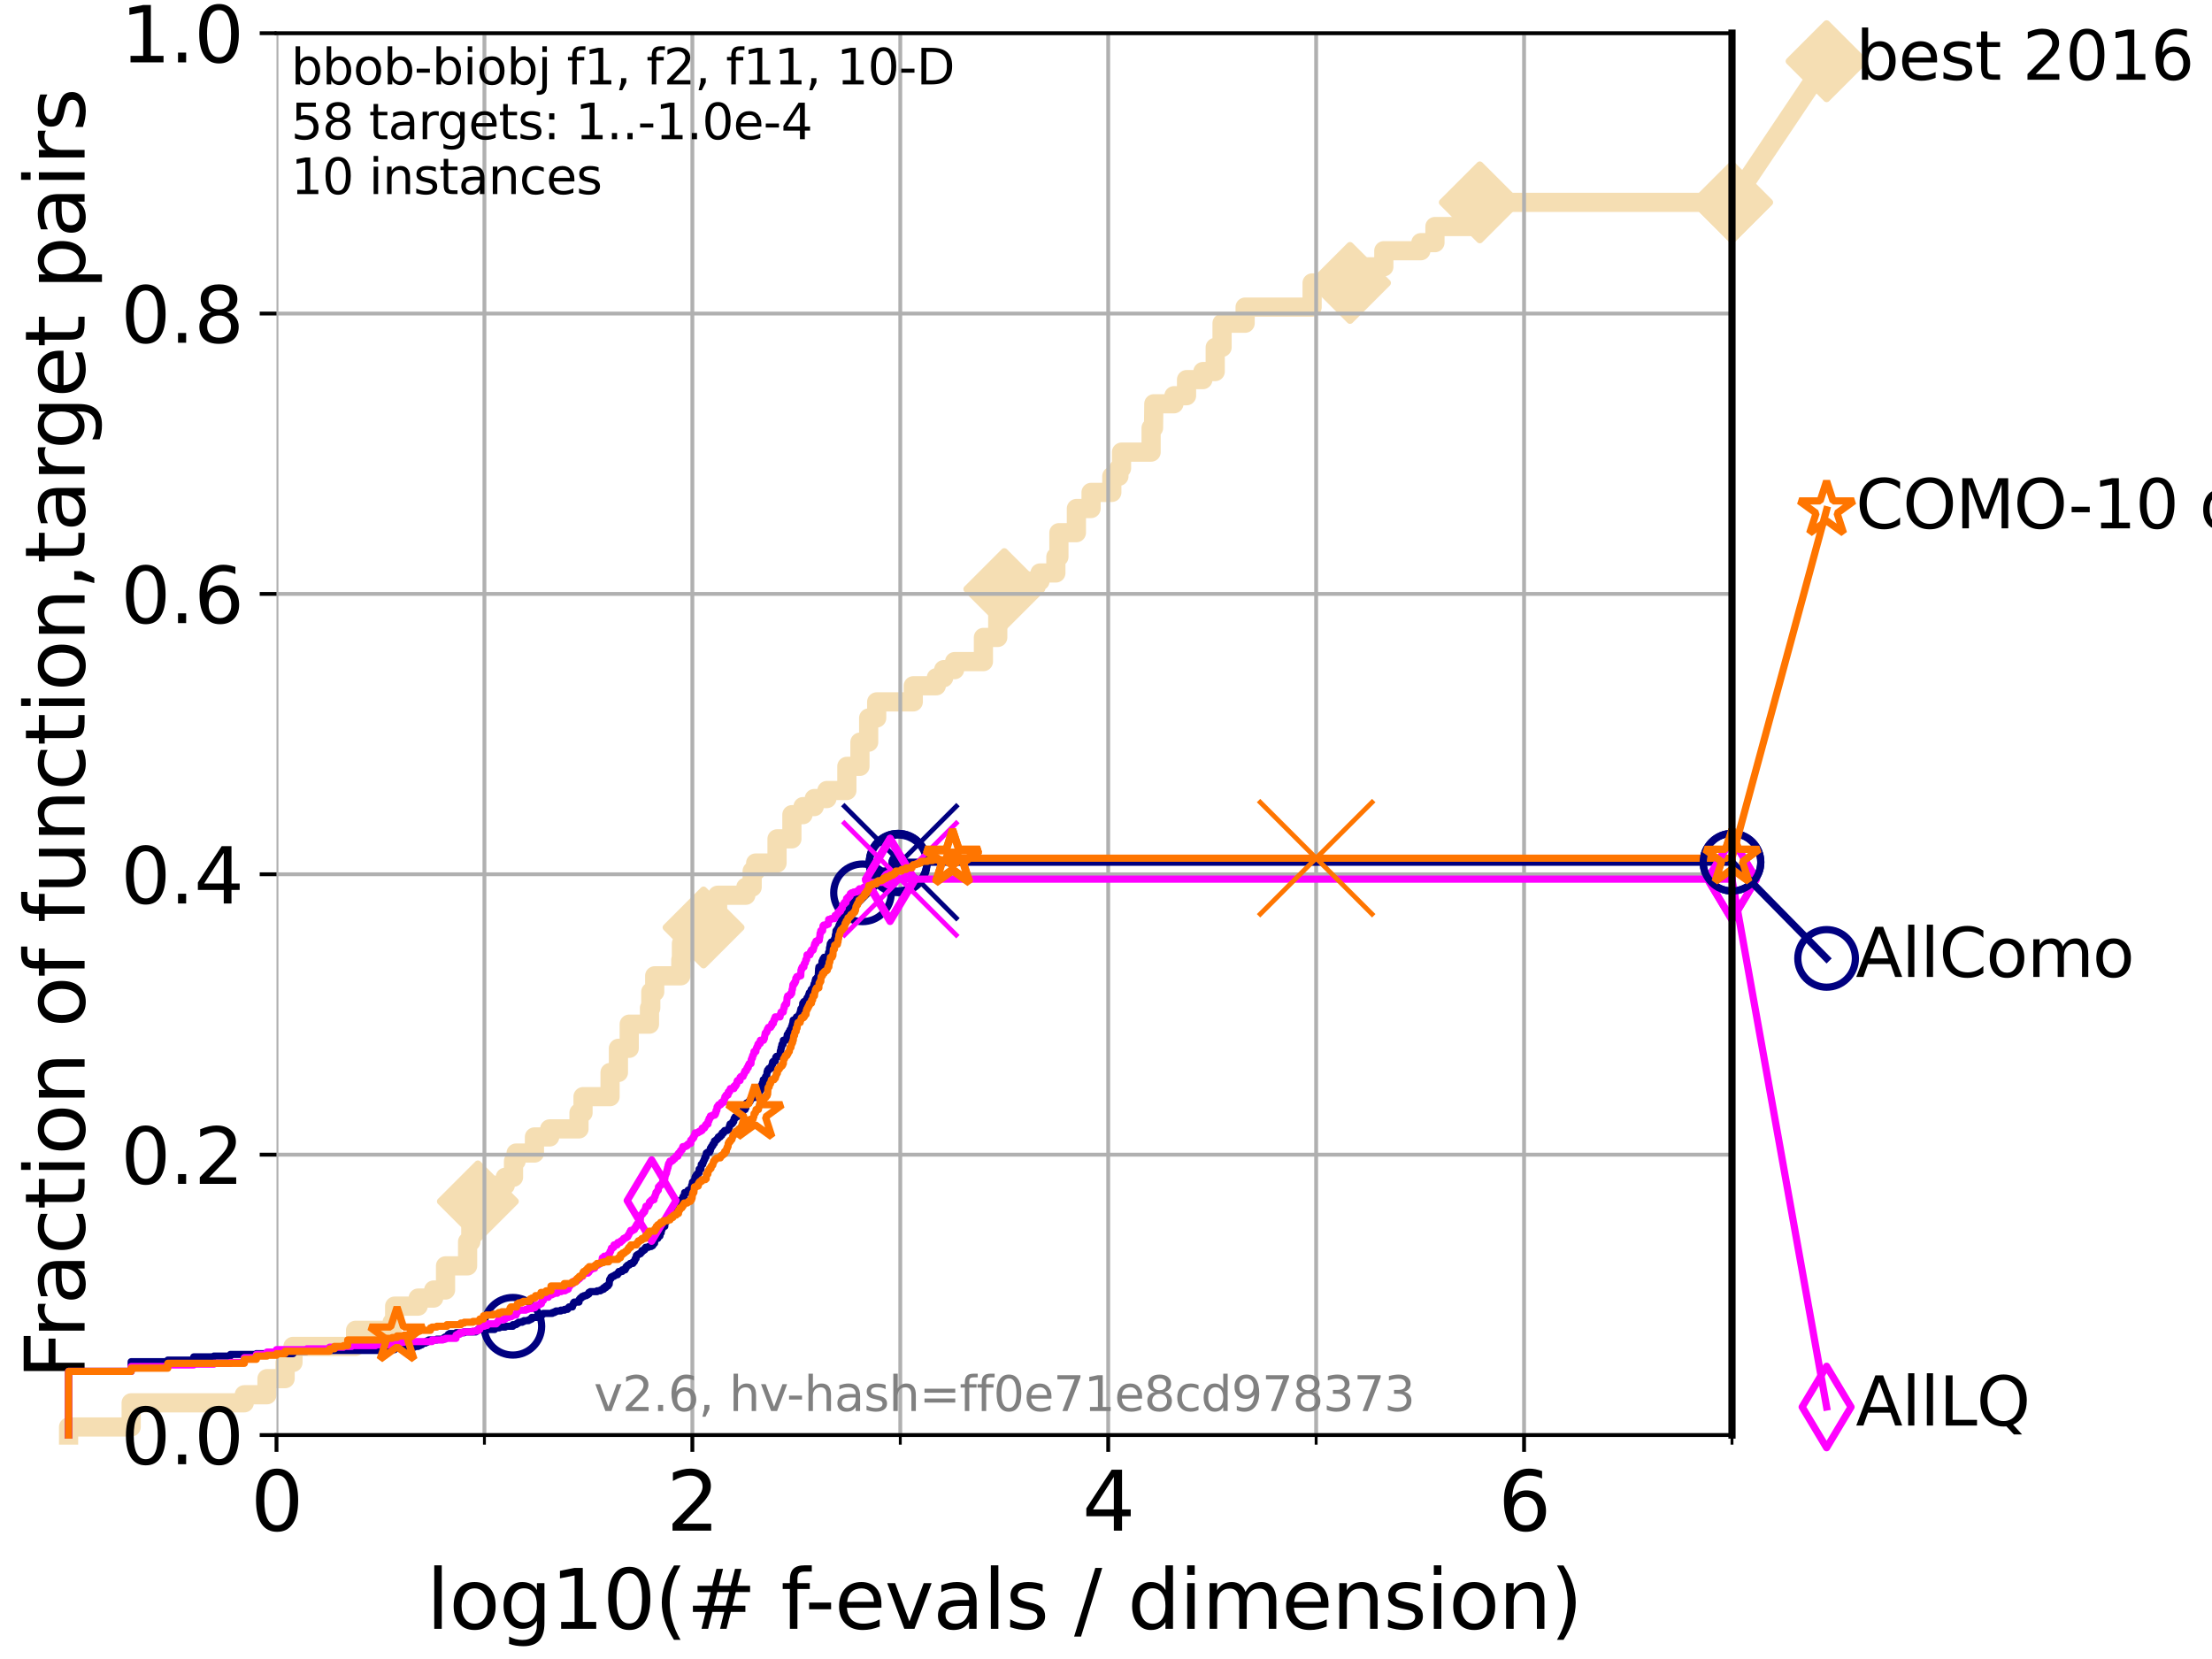 <?xml version="1.0" encoding="utf-8" standalone="no"?>
<!DOCTYPE svg PUBLIC "-//W3C//DTD SVG 1.1//EN"
  "http://www.w3.org/Graphics/SVG/1.1/DTD/svg11.dtd">
<svg xmlns:xlink="http://www.w3.org/1999/xlink" width="460.8pt" height="345.6pt" viewBox="0 0 460.8 345.6" xmlns="http://www.w3.org/2000/svg" version="1.1">
 <defs>
  <style type="text/css">*{stroke-linejoin: round; stroke-linecap: butt}</style>
 </defs>
 <g id="figure_1">
  <g id="patch_1">
   <path d="M 0 345.6 
L 460.8 345.6 
L 460.8 0 
L 0 0 
z
" style="fill: #ffffff"/>
  </g>
  <g id="axes_1">
   <g id="patch_2">
    <path d="M 57.6 298.944 
L 360.806 298.944 
L 360.806 6.912 
L 57.6 6.912 
z
" style="fill: #ffffff"/>
   </g>
   <g id="line2d_1">
    <path d="M 14.285 298.944 
L 14.285 297.266 
L 27.324 297.266 
L 27.324 292.231 
L 50.89 292.231 
L 50.89 290.552 
L 55.618 290.552 
L 55.618 287.196 
L 59.393 287.196 
L 59.393 283.839 
L 61.03 283.839 
L 61.03 280.482 
L 74.069 280.482 
L 74.069 277.126 
L 81.696 277.126 
L 81.696 275.447 
L 82.212 275.447 
L 82.212 272.09 
L 87.108 272.09 
L 87.108 270.412 
L 90.341 270.412 
L 90.341 268.734 
L 92.812 268.734 
L 92.812 263.699 
L 97.41 263.699 
L 97.41 258.664 
L 98.078 258.664 
L 98.078 253.629 
L 99.55 253.629 
L 99.55 250.272 
L 100.535 250.272 
L 100.535 246.915 
L 105.263 246.915 
L 105.263 245.237 
L 106.974 245.237 
L 106.974 241.88 
L 107.512 241.88 
L 107.512 240.202 
L 111.335 240.202 
L 111.335 236.845 
L 114.51 236.845 
L 114.51 235.167 
L 120.617 235.167 
L 120.617 231.81 
L 121.456 231.81 
L 121.456 228.454 
L 127.087 228.454 
L 127.087 223.418 
L 128.829 223.418 
L 128.829 218.383 
L 131.078 218.383 
L 131.078 213.348 
L 135.298 213.348 
L 135.298 209.992 
L 135.569 209.992 
L 135.569 206.635 
L 136.385 206.635 
L 136.385 203.278 
L 141.826 203.278 
L 141.826 199.922 
L 141.953 199.922 
L 141.953 196.565 
L 146.563 196.565 
L 146.563 193.208 
L 148.292 193.208 
L 148.292 189.852 
L 149.496 189.852 
L 149.496 186.495 
L 155.371 186.495 
L 155.371 184.817 
L 156.687 184.817 
L 156.687 181.46 
L 157.419 181.46 
L 157.419 179.782 
L 161.869 179.782 
L 161.869 174.746 
L 164.966 174.746 
L 164.966 169.711 
L 167.279 169.711 
L 167.279 168.033 
L 169.624 168.033 
L 169.624 166.355 
L 172.263 166.355 
L 172.263 164.676 
L 176.415 164.676 
L 176.415 159.641 
L 179.141 159.641 
L 179.141 154.606 
L 180.959 154.606 
L 180.959 149.571 
L 182.629 149.571 
L 182.629 146.215 
L 190.251 146.215 
L 190.251 142.858 
L 195.054 142.858 
L 195.054 141.18 
L 196.588 141.18 
L 196.588 139.501 
L 198.867 139.501 
L 198.867 137.823 
L 204.864 137.823 
L 204.864 132.788 
L 207.85 132.788 
L 207.85 127.753 
L 209.214 127.753 
L 209.214 122.718 
L 212.938 122.718 
L 212.938 121.039 
L 216.656 121.039 
L 216.656 119.361 
L 219.956 119.361 
L 219.956 116.004 
L 220.59 116.004 
L 220.59 110.969 
L 224.232 110.969 
L 224.232 105.934 
L 227.288 105.934 
L 227.288 102.578 
L 231.61 102.578 
L 231.61 99.221 
L 233.091 99.221 
L 233.091 97.543 
L 233.635 97.543 
L 233.635 94.186 
L 239.797 94.186 
L 239.797 89.151 
L 240.3 89.151 
L 240.363 84.116 
L 244.552 84.116 
L 244.552 82.438 
L 247.178 82.438 
L 247.178 79.081 
L 250.584 79.081 
L 250.584 77.402 
L 253.153 77.402 
L 253.153 72.367 
L 254.576 72.367 
L 254.576 67.332 
L 259.38 67.332 
L 259.38 63.976 
L 273.338 63.976 
L 273.338 58.941 
L 281.232 58.941 
L 281.232 55.584 
L 288.275 55.584 
L 288.275 52.227 
L 295.989 52.227 
L 295.989 50.549 
L 298.926 50.549 
L 298.926 47.192 
L 308.267 47.192 
L 308.267 42.157 
L 360.806 42.157 
L 360.806 42.157 
" style="fill: none; stroke: #f5deb3; stroke-width: 4; stroke-linecap: square"/>
   </g>
   <g id="line2d_2">
    <defs>
     <path id="m958bef9157" d="M -0 7.778 
L 7.778 0 
L 0 -7.778 
L -7.778 -0 
z
" style="stroke: #f5deb3; stroke-width: 1.5; stroke-linejoin: miter"/>
    </defs>
    <g>
     <use xlink:href="#m958bef9157" x="99.55" y="250.272" style="fill: #f5deb3; stroke: #f5deb3; stroke-width: 1.5; stroke-linejoin: miter"/>
     <use xlink:href="#m958bef9157" x="146.563" y="193.208" style="fill: #f5deb3; stroke: #f5deb3; stroke-width: 1.5; stroke-linejoin: miter"/>
     <use xlink:href="#m958bef9157" x="209.214" y="122.718" style="fill: #f5deb3; stroke: #f5deb3; stroke-width: 1.5; stroke-linejoin: miter"/>
     <use xlink:href="#m958bef9157" x="281.232" y="58.941" style="fill: #f5deb3; stroke: #f5deb3; stroke-width: 1.5; stroke-linejoin: miter"/>
     <use xlink:href="#m958bef9157" x="308.267" y="42.157" style="fill: #f5deb3; stroke: #f5deb3; stroke-width: 1.5; stroke-linejoin: miter"/>
     <use xlink:href="#m958bef9157" x="360.806" y="42.157" style="fill: #f5deb3; stroke: #f5deb3; stroke-width: 1.5; stroke-linejoin: miter"/>
    </g>
   </g>
   <g id="line2d_3">
    <path style="fill: none; stroke: #f5deb3; stroke-width: 4; stroke-linecap: square"/>
    <g/>
   </g>
   <g id="line2d_4">
    <path d="M 360.806 42.157 
L 380.515 12.753 
" style="fill: none; stroke: #f5deb3; stroke-width: 4; stroke-linecap: square"/>
    <g>
     <use xlink:href="#m958bef9157" x="360.806" y="42.157" style="fill: #f5deb3; stroke: #f5deb3; stroke-width: 1.5; stroke-linejoin: miter"/>
     <use xlink:href="#m958bef9157" x="380.515" y="12.753" style="fill: #f5deb3; stroke: #f5deb3; stroke-width: 1.5; stroke-linejoin: miter"/>
    </g>
   </g>
   <g id="matplotlib.axis_1">
    <g id="xtick_1">
     <g id="line2d_5">
      <path d="M 57.6 298.944 
L 57.6 6.912 
" clip-path="url(#p3dcb9a5ec6)" style="fill: none; stroke: #b0b0b0; stroke-width: 0.8; stroke-linecap: square"/>
     </g>
     <g id="line2d_6">
      <defs>
       <path id="m9d9ff5e2b4" d="M 0 0 
L 0 3.5 
" style="stroke: #000000; stroke-width: 0.8"/>
      </defs>
      <g>
       <use xlink:href="#m9d9ff5e2b4" x="57.6" y="298.944" style="stroke: #000000; stroke-width: 0.8"/>
      </g>
     </g>
     <g id="text_1">
      <!-- 0 -->
      <g transform="translate(52.192 318.861) scale(0.17 -0.17)">
       <defs>
        <path id="DejaVuSans-30" d="M 2034 4250 
Q 1547 4250 1301 3770 
Q 1056 3291 1056 2328 
Q 1056 1369 1301 889 
Q 1547 409 2034 409 
Q 2525 409 2770 889 
Q 3016 1369 3016 2328 
Q 3016 3291 2770 3770 
Q 2525 4250 2034 4250 
z
M 2034 4750 
Q 2819 4750 3233 4129 
Q 3647 3509 3647 2328 
Q 3647 1150 3233 529 
Q 2819 -91 2034 -91 
Q 1250 -91 836 529 
Q 422 1150 422 2328 
Q 422 3509 836 4129 
Q 1250 4750 2034 4750 
z
" transform="scale(0.016)"/>
       </defs>
       <use xlink:href="#DejaVuSans-30"/>
      </g>
     </g>
    </g>
    <g id="xtick_2">
     <g id="line2d_7">
      <path d="M 144.23 298.944 
L 144.23 6.912 
" clip-path="url(#p3dcb9a5ec6)" style="fill: none; stroke: #b0b0b0; stroke-width: 0.8; stroke-linecap: square"/>
     </g>
     <g id="line2d_8">
      <g>
       <use xlink:href="#m9d9ff5e2b4" x="144.23" y="298.944" style="stroke: #000000; stroke-width: 0.8"/>
      </g>
     </g>
     <g id="text_2">
      <!-- 2 -->
      <g transform="translate(138.822 318.861) scale(0.17 -0.17)">
       <defs>
        <path id="DejaVuSans-32" d="M 1228 531 
L 3431 531 
L 3431 0 
L 469 0 
L 469 531 
Q 828 903 1448 1529 
Q 2069 2156 2228 2338 
Q 2531 2678 2651 2914 
Q 2772 3150 2772 3378 
Q 2772 3750 2511 3984 
Q 2250 4219 1831 4219 
Q 1534 4219 1204 4116 
Q 875 4013 500 3803 
L 500 4441 
Q 881 4594 1212 4672 
Q 1544 4750 1819 4750 
Q 2544 4750 2975 4387 
Q 3406 4025 3406 3419 
Q 3406 3131 3298 2873 
Q 3191 2616 2906 2266 
Q 2828 2175 2409 1742 
Q 1991 1309 1228 531 
z
" transform="scale(0.016)"/>
       </defs>
       <use xlink:href="#DejaVuSans-32"/>
      </g>
     </g>
    </g>
    <g id="xtick_3">
     <g id="line2d_9">
      <path d="M 230.861 298.944 
L 230.861 6.912 
" clip-path="url(#p3dcb9a5ec6)" style="fill: none; stroke: #b0b0b0; stroke-width: 0.8; stroke-linecap: square"/>
     </g>
     <g id="line2d_10">
      <g>
       <use xlink:href="#m9d9ff5e2b4" x="230.861" y="298.944" style="stroke: #000000; stroke-width: 0.8"/>
      </g>
     </g>
     <g id="text_3">
      <!-- 4 -->
      <g transform="translate(225.453 318.861) scale(0.17 -0.17)">
       <defs>
        <path id="DejaVuSans-34" d="M 2419 4116 
L 825 1625 
L 2419 1625 
L 2419 4116 
z
M 2253 4666 
L 3047 4666 
L 3047 1625 
L 3713 1625 
L 3713 1100 
L 3047 1100 
L 3047 0 
L 2419 0 
L 2419 1100 
L 313 1100 
L 313 1709 
L 2253 4666 
z
" transform="scale(0.016)"/>
       </defs>
       <use xlink:href="#DejaVuSans-34"/>
      </g>
     </g>
    </g>
    <g id="xtick_4">
     <g id="line2d_11">
      <path d="M 317.491 298.944 
L 317.491 6.912 
" clip-path="url(#p3dcb9a5ec6)" style="fill: none; stroke: #b0b0b0; stroke-width: 0.8; stroke-linecap: square"/>
     </g>
     <g id="line2d_12">
      <g>
       <use xlink:href="#m9d9ff5e2b4" x="317.491" y="298.944" style="stroke: #000000; stroke-width: 0.8"/>
      </g>
     </g>
     <g id="text_4">
      <!-- 6 -->
      <g transform="translate(312.083 318.861) scale(0.17 -0.17)">
       <defs>
        <path id="DejaVuSans-36" d="M 2113 2584 
Q 1688 2584 1439 2293 
Q 1191 2003 1191 1497 
Q 1191 994 1439 701 
Q 1688 409 2113 409 
Q 2538 409 2786 701 
Q 3034 994 3034 1497 
Q 3034 2003 2786 2293 
Q 2538 2584 2113 2584 
z
M 3366 4563 
L 3366 3988 
Q 3128 4100 2886 4159 
Q 2644 4219 2406 4219 
Q 1781 4219 1451 3797 
Q 1122 3375 1075 2522 
Q 1259 2794 1537 2939 
Q 1816 3084 2150 3084 
Q 2853 3084 3261 2657 
Q 3669 2231 3669 1497 
Q 3669 778 3244 343 
Q 2819 -91 2113 -91 
Q 1303 -91 875 529 
Q 447 1150 447 2328 
Q 447 3434 972 4092 
Q 1497 4750 2381 4750 
Q 2619 4750 2861 4703 
Q 3103 4656 3366 4563 
z
" transform="scale(0.016)"/>
       </defs>
       <use xlink:href="#DejaVuSans-36"/>
      </g>
     </g>
    </g>
    <g id="xtick_5">
     <g id="line2d_13">
      <path d="M 100.915 298.944 
L 100.915 6.912 
" clip-path="url(#p3dcb9a5ec6)" style="fill: none; stroke: #b0b0b0; stroke-width: 0.8; stroke-linecap: square"/>
     </g>
     <g id="line2d_14">
      <defs>
       <path id="mb5f0370743" d="M 0 0 
L 0 2 
" style="stroke: #000000; stroke-width: 0.6"/>
      </defs>
      <g>
       <use xlink:href="#mb5f0370743" x="100.915" y="298.944" style="stroke: #000000; stroke-width: 0.6"/>
      </g>
     </g>
    </g>
    <g id="xtick_6">
     <g id="line2d_15">
      <path d="M 187.546 298.944 
L 187.546 6.912 
" clip-path="url(#p3dcb9a5ec6)" style="fill: none; stroke: #b0b0b0; stroke-width: 0.8; stroke-linecap: square"/>
     </g>
     <g id="line2d_16">
      <g>
       <use xlink:href="#mb5f0370743" x="187.546" y="298.944" style="stroke: #000000; stroke-width: 0.6"/>
      </g>
     </g>
    </g>
    <g id="xtick_7">
     <g id="line2d_17">
      <path d="M 274.176 298.944 
L 274.176 6.912 
" clip-path="url(#p3dcb9a5ec6)" style="fill: none; stroke: #b0b0b0; stroke-width: 0.8; stroke-linecap: square"/>
     </g>
     <g id="line2d_18">
      <g>
       <use xlink:href="#mb5f0370743" x="274.176" y="298.944" style="stroke: #000000; stroke-width: 0.6"/>
      </g>
     </g>
    </g>
    <g id="xtick_8">
     <g id="line2d_19">
      <path d="M 360.806 298.944 
L 360.806 6.912 
" clip-path="url(#p3dcb9a5ec6)" style="fill: none; stroke: #b0b0b0; stroke-width: 0.8; stroke-linecap: square"/>
     </g>
     <g id="line2d_20">
      <g>
       <use xlink:href="#mb5f0370743" x="360.806" y="298.944" style="stroke: #000000; stroke-width: 0.6"/>
      </g>
     </g>
    </g>
    <g id="text_5">
     <!-- log10(# f-evals / dimension) -->
     <g transform="translate(88.823 339.314) scale(0.17 -0.17)">
      <defs>
       <path id="DejaVuSans-6c" d="M 603 4863 
L 1178 4863 
L 1178 0 
L 603 0 
L 603 4863 
z
" transform="scale(0.016)"/>
       <path id="DejaVuSans-6f" d="M 1959 3097 
Q 1497 3097 1228 2736 
Q 959 2375 959 1747 
Q 959 1119 1226 758 
Q 1494 397 1959 397 
Q 2419 397 2687 759 
Q 2956 1122 2956 1747 
Q 2956 2369 2687 2733 
Q 2419 3097 1959 3097 
z
M 1959 3584 
Q 2709 3584 3137 3096 
Q 3566 2609 3566 1747 
Q 3566 888 3137 398 
Q 2709 -91 1959 -91 
Q 1206 -91 779 398 
Q 353 888 353 1747 
Q 353 2609 779 3096 
Q 1206 3584 1959 3584 
z
" transform="scale(0.016)"/>
       <path id="DejaVuSans-67" d="M 2906 1791 
Q 2906 2416 2648 2759 
Q 2391 3103 1925 3103 
Q 1463 3103 1205 2759 
Q 947 2416 947 1791 
Q 947 1169 1205 825 
Q 1463 481 1925 481 
Q 2391 481 2648 825 
Q 2906 1169 2906 1791 
z
M 3481 434 
Q 3481 -459 3084 -895 
Q 2688 -1331 1869 -1331 
Q 1566 -1331 1297 -1286 
Q 1028 -1241 775 -1147 
L 775 -588 
Q 1028 -725 1275 -790 
Q 1522 -856 1778 -856 
Q 2344 -856 2625 -561 
Q 2906 -266 2906 331 
L 2906 616 
Q 2728 306 2450 153 
Q 2172 0 1784 0 
Q 1141 0 747 490 
Q 353 981 353 1791 
Q 353 2603 747 3093 
Q 1141 3584 1784 3584 
Q 2172 3584 2450 3431 
Q 2728 3278 2906 2969 
L 2906 3500 
L 3481 3500 
L 3481 434 
z
" transform="scale(0.016)"/>
       <path id="DejaVuSans-31" d="M 794 531 
L 1825 531 
L 1825 4091 
L 703 3866 
L 703 4441 
L 1819 4666 
L 2450 4666 
L 2450 531 
L 3481 531 
L 3481 0 
L 794 0 
L 794 531 
z
" transform="scale(0.016)"/>
       <path id="DejaVuSans-28" d="M 1984 4856 
Q 1566 4138 1362 3434 
Q 1159 2731 1159 2009 
Q 1159 1288 1364 580 
Q 1569 -128 1984 -844 
L 1484 -844 
Q 1016 -109 783 600 
Q 550 1309 550 2009 
Q 550 2706 781 3412 
Q 1013 4119 1484 4856 
L 1984 4856 
z
" transform="scale(0.016)"/>
       <path id="DejaVuSans-23" d="M 3272 2816 
L 2363 2816 
L 2100 1772 
L 3016 1772 
L 3272 2816 
z
M 2803 4594 
L 2478 3297 
L 3391 3297 
L 3719 4594 
L 4219 4594 
L 3897 3297 
L 4872 3297 
L 4872 2816 
L 3775 2816 
L 3519 1772 
L 4513 1772 
L 4513 1294 
L 3397 1294 
L 3072 0 
L 2572 0 
L 2894 1294 
L 1978 1294 
L 1656 0 
L 1153 0 
L 1478 1294 
L 494 1294 
L 494 1772 
L 1594 1772 
L 1856 2816 
L 850 2816 
L 850 3297 
L 1978 3297 
L 2297 4594 
L 2803 4594 
z
" transform="scale(0.016)"/>
       <path id="DejaVuSans-20" transform="scale(0.016)"/>
       <path id="DejaVuSans-66" d="M 2375 4863 
L 2375 4384 
L 1825 4384 
Q 1516 4384 1395 4259 
Q 1275 4134 1275 3809 
L 1275 3500 
L 2222 3500 
L 2222 3053 
L 1275 3053 
L 1275 0 
L 697 0 
L 697 3053 
L 147 3053 
L 147 3500 
L 697 3500 
L 697 3744 
Q 697 4328 969 4595 
Q 1241 4863 1831 4863 
L 2375 4863 
z
" transform="scale(0.016)"/>
       <path id="DejaVuSans-2d" d="M 313 2009 
L 1997 2009 
L 1997 1497 
L 313 1497 
L 313 2009 
z
" transform="scale(0.016)"/>
       <path id="DejaVuSans-65" d="M 3597 1894 
L 3597 1613 
L 953 1613 
Q 991 1019 1311 708 
Q 1631 397 2203 397 
Q 2534 397 2845 478 
Q 3156 559 3463 722 
L 3463 178 
Q 3153 47 2828 -22 
Q 2503 -91 2169 -91 
Q 1331 -91 842 396 
Q 353 884 353 1716 
Q 353 2575 817 3079 
Q 1281 3584 2069 3584 
Q 2775 3584 3186 3129 
Q 3597 2675 3597 1894 
z
M 3022 2063 
Q 3016 2534 2758 2815 
Q 2500 3097 2075 3097 
Q 1594 3097 1305 2825 
Q 1016 2553 972 2059 
L 3022 2063 
z
" transform="scale(0.016)"/>
       <path id="DejaVuSans-76" d="M 191 3500 
L 800 3500 
L 1894 563 
L 2988 3500 
L 3597 3500 
L 2284 0 
L 1503 0 
L 191 3500 
z
" transform="scale(0.016)"/>
       <path id="DejaVuSans-61" d="M 2194 1759 
Q 1497 1759 1228 1600 
Q 959 1441 959 1056 
Q 959 750 1161 570 
Q 1363 391 1709 391 
Q 2188 391 2477 730 
Q 2766 1069 2766 1631 
L 2766 1759 
L 2194 1759 
z
M 3341 1997 
L 3341 0 
L 2766 0 
L 2766 531 
Q 2569 213 2275 61 
Q 1981 -91 1556 -91 
Q 1019 -91 701 211 
Q 384 513 384 1019 
Q 384 1609 779 1909 
Q 1175 2209 1959 2209 
L 2766 2209 
L 2766 2266 
Q 2766 2663 2505 2880 
Q 2244 3097 1772 3097 
Q 1472 3097 1187 3025 
Q 903 2953 641 2809 
L 641 3341 
Q 956 3463 1253 3523 
Q 1550 3584 1831 3584 
Q 2591 3584 2966 3190 
Q 3341 2797 3341 1997 
z
" transform="scale(0.016)"/>
       <path id="DejaVuSans-73" d="M 2834 3397 
L 2834 2853 
Q 2591 2978 2328 3040 
Q 2066 3103 1784 3103 
Q 1356 3103 1142 2972 
Q 928 2841 928 2578 
Q 928 2378 1081 2264 
Q 1234 2150 1697 2047 
L 1894 2003 
Q 2506 1872 2764 1633 
Q 3022 1394 3022 966 
Q 3022 478 2636 193 
Q 2250 -91 1575 -91 
Q 1294 -91 989 -36 
Q 684 19 347 128 
L 347 722 
Q 666 556 975 473 
Q 1284 391 1588 391 
Q 1994 391 2212 530 
Q 2431 669 2431 922 
Q 2431 1156 2273 1281 
Q 2116 1406 1581 1522 
L 1381 1569 
Q 847 1681 609 1914 
Q 372 2147 372 2553 
Q 372 3047 722 3315 
Q 1072 3584 1716 3584 
Q 2034 3584 2315 3537 
Q 2597 3491 2834 3397 
z
" transform="scale(0.016)"/>
       <path id="DejaVuSans-2f" d="M 1625 4666 
L 2156 4666 
L 531 -594 
L 0 -594 
L 1625 4666 
z
" transform="scale(0.016)"/>
       <path id="DejaVuSans-64" d="M 2906 2969 
L 2906 4863 
L 3481 4863 
L 3481 0 
L 2906 0 
L 2906 525 
Q 2725 213 2448 61 
Q 2172 -91 1784 -91 
Q 1150 -91 751 415 
Q 353 922 353 1747 
Q 353 2572 751 3078 
Q 1150 3584 1784 3584 
Q 2172 3584 2448 3432 
Q 2725 3281 2906 2969 
z
M 947 1747 
Q 947 1113 1208 752 
Q 1469 391 1925 391 
Q 2381 391 2643 752 
Q 2906 1113 2906 1747 
Q 2906 2381 2643 2742 
Q 2381 3103 1925 3103 
Q 1469 3103 1208 2742 
Q 947 2381 947 1747 
z
" transform="scale(0.016)"/>
       <path id="DejaVuSans-69" d="M 603 3500 
L 1178 3500 
L 1178 0 
L 603 0 
L 603 3500 
z
M 603 4863 
L 1178 4863 
L 1178 4134 
L 603 4134 
L 603 4863 
z
" transform="scale(0.016)"/>
       <path id="DejaVuSans-6d" d="M 3328 2828 
Q 3544 3216 3844 3400 
Q 4144 3584 4550 3584 
Q 5097 3584 5394 3201 
Q 5691 2819 5691 2113 
L 5691 0 
L 5113 0 
L 5113 2094 
Q 5113 2597 4934 2840 
Q 4756 3084 4391 3084 
Q 3944 3084 3684 2787 
Q 3425 2491 3425 1978 
L 3425 0 
L 2847 0 
L 2847 2094 
Q 2847 2600 2669 2842 
Q 2491 3084 2119 3084 
Q 1678 3084 1418 2786 
Q 1159 2488 1159 1978 
L 1159 0 
L 581 0 
L 581 3500 
L 1159 3500 
L 1159 2956 
Q 1356 3278 1631 3431 
Q 1906 3584 2284 3584 
Q 2666 3584 2933 3390 
Q 3200 3197 3328 2828 
z
" transform="scale(0.016)"/>
       <path id="DejaVuSans-6e" d="M 3513 2113 
L 3513 0 
L 2938 0 
L 2938 2094 
Q 2938 2591 2744 2837 
Q 2550 3084 2163 3084 
Q 1697 3084 1428 2787 
Q 1159 2491 1159 1978 
L 1159 0 
L 581 0 
L 581 3500 
L 1159 3500 
L 1159 2956 
Q 1366 3272 1645 3428 
Q 1925 3584 2291 3584 
Q 2894 3584 3203 3211 
Q 3513 2838 3513 2113 
z
" transform="scale(0.016)"/>
       <path id="DejaVuSans-29" d="M 513 4856 
L 1013 4856 
Q 1481 4119 1714 3412 
Q 1947 2706 1947 2009 
Q 1947 1309 1714 600 
Q 1481 -109 1013 -844 
L 513 -844 
Q 928 -128 1133 580 
Q 1338 1288 1338 2009 
Q 1338 2731 1133 3434 
Q 928 4138 513 4856 
z
" transform="scale(0.016)"/>
      </defs>
      <use xlink:href="#DejaVuSans-6c"/>
      <use xlink:href="#DejaVuSans-6f" x="27.783"/>
      <use xlink:href="#DejaVuSans-67" x="88.965"/>
      <use xlink:href="#DejaVuSans-31" x="152.441"/>
      <use xlink:href="#DejaVuSans-30" x="216.064"/>
      <use xlink:href="#DejaVuSans-28" x="279.688"/>
      <use xlink:href="#DejaVuSans-23" x="318.701"/>
      <use xlink:href="#DejaVuSans-20" x="402.49"/>
      <use xlink:href="#DejaVuSans-66" x="434.277"/>
      <use xlink:href="#DejaVuSans-2d" x="463.982"/>
      <use xlink:href="#DejaVuSans-65" x="500.066"/>
      <use xlink:href="#DejaVuSans-76" x="561.59"/>
      <use xlink:href="#DejaVuSans-61" x="620.77"/>
      <use xlink:href="#DejaVuSans-6c" x="682.049"/>
      <use xlink:href="#DejaVuSans-73" x="709.832"/>
      <use xlink:href="#DejaVuSans-20" x="761.932"/>
      <use xlink:href="#DejaVuSans-2f" x="793.719"/>
      <use xlink:href="#DejaVuSans-20" x="827.41"/>
      <use xlink:href="#DejaVuSans-64" x="859.197"/>
      <use xlink:href="#DejaVuSans-69" x="922.674"/>
      <use xlink:href="#DejaVuSans-6d" x="950.457"/>
      <use xlink:href="#DejaVuSans-65" x="1047.869"/>
      <use xlink:href="#DejaVuSans-6e" x="1109.393"/>
      <use xlink:href="#DejaVuSans-73" x="1172.771"/>
      <use xlink:href="#DejaVuSans-69" x="1224.871"/>
      <use xlink:href="#DejaVuSans-6f" x="1252.654"/>
      <use xlink:href="#DejaVuSans-6e" x="1313.836"/>
      <use xlink:href="#DejaVuSans-29" x="1377.215"/>
     </g>
    </g>
   </g>
   <g id="matplotlib.axis_2">
    <g id="ytick_1">
     <g id="line2d_21">
      <path d="M 57.6 298.944 
L 360.806 298.944 
" clip-path="url(#p3dcb9a5ec6)" style="fill: none; stroke: #b0b0b0; stroke-width: 0.8; stroke-linecap: square"/>
     </g>
     <g id="line2d_22">
      <defs>
       <path id="ma311664a6c" d="M 0 0 
L -3.5 0 
" style="stroke: #000000; stroke-width: 0.8"/>
      </defs>
      <g>
       <use xlink:href="#ma311664a6c" x="57.6" y="298.944" style="stroke: #000000; stroke-width: 0.8"/>
      </g>
     </g>
     <g id="text_6">
      <!-- 0.0 -->
      <g transform="translate(25.155 305.023) scale(0.16 -0.16)">
       <defs>
        <path id="DejaVuSans-2e" d="M 684 794 
L 1344 794 
L 1344 0 
L 684 0 
L 684 794 
z
" transform="scale(0.016)"/>
       </defs>
       <use xlink:href="#DejaVuSans-30"/>
       <use xlink:href="#DejaVuSans-2e" x="63.623"/>
       <use xlink:href="#DejaVuSans-30" x="95.41"/>
      </g>
     </g>
    </g>
    <g id="ytick_2">
     <g id="line2d_23">
      <path d="M 57.6 240.538 
L 360.806 240.538 
" clip-path="url(#p3dcb9a5ec6)" style="fill: none; stroke: #b0b0b0; stroke-width: 0.8; stroke-linecap: square"/>
     </g>
     <g id="line2d_24">
      <g>
       <use xlink:href="#ma311664a6c" x="57.6" y="240.538" style="stroke: #000000; stroke-width: 0.8"/>
      </g>
     </g>
     <g id="text_7">
      <!-- 0.2 -->
      <g transform="translate(25.155 246.616) scale(0.16 -0.16)">
       <use xlink:href="#DejaVuSans-30"/>
       <use xlink:href="#DejaVuSans-2e" x="63.623"/>
       <use xlink:href="#DejaVuSans-32" x="95.41"/>
      </g>
     </g>
    </g>
    <g id="ytick_3">
     <g id="line2d_25">
      <path d="M 57.6 182.131 
L 360.806 182.131 
" clip-path="url(#p3dcb9a5ec6)" style="fill: none; stroke: #b0b0b0; stroke-width: 0.8; stroke-linecap: square"/>
     </g>
     <g id="line2d_26">
      <g>
       <use xlink:href="#ma311664a6c" x="57.6" y="182.131" style="stroke: #000000; stroke-width: 0.8"/>
      </g>
     </g>
     <g id="text_8">
      <!-- 0.4 -->
      <g transform="translate(25.155 188.21) scale(0.16 -0.16)">
       <use xlink:href="#DejaVuSans-30"/>
       <use xlink:href="#DejaVuSans-2e" x="63.623"/>
       <use xlink:href="#DejaVuSans-34" x="95.41"/>
      </g>
     </g>
    </g>
    <g id="ytick_4">
     <g id="line2d_27">
      <path d="M 57.6 123.725 
L 360.806 123.725 
" clip-path="url(#p3dcb9a5ec6)" style="fill: none; stroke: #b0b0b0; stroke-width: 0.8; stroke-linecap: square"/>
     </g>
     <g id="line2d_28">
      <g>
       <use xlink:href="#ma311664a6c" x="57.6" y="123.725" style="stroke: #000000; stroke-width: 0.8"/>
      </g>
     </g>
     <g id="text_9">
      <!-- 0.6 -->
      <g transform="translate(25.155 129.804) scale(0.16 -0.16)">
       <use xlink:href="#DejaVuSans-30"/>
       <use xlink:href="#DejaVuSans-2e" x="63.623"/>
       <use xlink:href="#DejaVuSans-36" x="95.41"/>
      </g>
     </g>
    </g>
    <g id="ytick_5">
     <g id="line2d_29">
      <path d="M 57.6 65.318 
L 360.806 65.318 
" clip-path="url(#p3dcb9a5ec6)" style="fill: none; stroke: #b0b0b0; stroke-width: 0.8; stroke-linecap: square"/>
     </g>
     <g id="line2d_30">
      <g>
       <use xlink:href="#ma311664a6c" x="57.6" y="65.318" style="stroke: #000000; stroke-width: 0.8"/>
      </g>
     </g>
     <g id="text_10">
      <!-- 0.8 -->
      <g transform="translate(25.155 71.397) scale(0.16 -0.16)">
       <defs>
        <path id="DejaVuSans-38" d="M 2034 2216 
Q 1584 2216 1326 1975 
Q 1069 1734 1069 1313 
Q 1069 891 1326 650 
Q 1584 409 2034 409 
Q 2484 409 2743 651 
Q 3003 894 3003 1313 
Q 3003 1734 2745 1975 
Q 2488 2216 2034 2216 
z
M 1403 2484 
Q 997 2584 770 2862 
Q 544 3141 544 3541 
Q 544 4100 942 4425 
Q 1341 4750 2034 4750 
Q 2731 4750 3128 4425 
Q 3525 4100 3525 3541 
Q 3525 3141 3298 2862 
Q 3072 2584 2669 2484 
Q 3125 2378 3379 2068 
Q 3634 1759 3634 1313 
Q 3634 634 3220 271 
Q 2806 -91 2034 -91 
Q 1263 -91 848 271 
Q 434 634 434 1313 
Q 434 1759 690 2068 
Q 947 2378 1403 2484 
z
M 1172 3481 
Q 1172 3119 1398 2916 
Q 1625 2713 2034 2713 
Q 2441 2713 2670 2916 
Q 2900 3119 2900 3481 
Q 2900 3844 2670 4047 
Q 2441 4250 2034 4250 
Q 1625 4250 1398 4047 
Q 1172 3844 1172 3481 
z
" transform="scale(0.016)"/>
       </defs>
       <use xlink:href="#DejaVuSans-30"/>
       <use xlink:href="#DejaVuSans-2e" x="63.623"/>
       <use xlink:href="#DejaVuSans-38" x="95.41"/>
      </g>
     </g>
    </g>
    <g id="ytick_6">
     <g id="line2d_31">
      <path d="M 57.6 6.912 
L 360.806 6.912 
" clip-path="url(#p3dcb9a5ec6)" style="fill: none; stroke: #b0b0b0; stroke-width: 0.8; stroke-linecap: square"/>
     </g>
     <g id="line2d_32">
      <g>
       <use xlink:href="#ma311664a6c" x="57.6" y="6.912" style="stroke: #000000; stroke-width: 0.8"/>
      </g>
     </g>
     <g id="text_11">
      <!-- 1.0 -->
      <g transform="translate(25.155 12.991) scale(0.16 -0.16)">
       <use xlink:href="#DejaVuSans-31"/>
       <use xlink:href="#DejaVuSans-2e" x="63.623"/>
       <use xlink:href="#DejaVuSans-30" x="95.41"/>
      </g>
     </g>
    </g>
    <g id="text_12">
     <!-- Fraction of function,target pairs -->
     <g transform="translate(17.62 287.313) rotate(-90) scale(0.17 -0.17)">
      <defs>
       <path id="DejaVuSans-46" d="M 628 4666 
L 3309 4666 
L 3309 4134 
L 1259 4134 
L 1259 2759 
L 3109 2759 
L 3109 2228 
L 1259 2228 
L 1259 0 
L 628 0 
L 628 4666 
z
" transform="scale(0.016)"/>
       <path id="DejaVuSans-72" d="M 2631 2963 
Q 2534 3019 2420 3045 
Q 2306 3072 2169 3072 
Q 1681 3072 1420 2755 
Q 1159 2438 1159 1844 
L 1159 0 
L 581 0 
L 581 3500 
L 1159 3500 
L 1159 2956 
Q 1341 3275 1631 3429 
Q 1922 3584 2338 3584 
Q 2397 3584 2469 3576 
Q 2541 3569 2628 3553 
L 2631 2963 
z
" transform="scale(0.016)"/>
       <path id="DejaVuSans-63" d="M 3122 3366 
L 3122 2828 
Q 2878 2963 2633 3030 
Q 2388 3097 2138 3097 
Q 1578 3097 1268 2742 
Q 959 2388 959 1747 
Q 959 1106 1268 751 
Q 1578 397 2138 397 
Q 2388 397 2633 464 
Q 2878 531 3122 666 
L 3122 134 
Q 2881 22 2623 -34 
Q 2366 -91 2075 -91 
Q 1284 -91 818 406 
Q 353 903 353 1747 
Q 353 2603 823 3093 
Q 1294 3584 2113 3584 
Q 2378 3584 2631 3529 
Q 2884 3475 3122 3366 
z
" transform="scale(0.016)"/>
       <path id="DejaVuSans-74" d="M 1172 4494 
L 1172 3500 
L 2356 3500 
L 2356 3053 
L 1172 3053 
L 1172 1153 
Q 1172 725 1289 603 
Q 1406 481 1766 481 
L 2356 481 
L 2356 0 
L 1766 0 
Q 1100 0 847 248 
Q 594 497 594 1153 
L 594 3053 
L 172 3053 
L 172 3500 
L 594 3500 
L 594 4494 
L 1172 4494 
z
" transform="scale(0.016)"/>
       <path id="DejaVuSans-75" d="M 544 1381 
L 544 3500 
L 1119 3500 
L 1119 1403 
Q 1119 906 1312 657 
Q 1506 409 1894 409 
Q 2359 409 2629 706 
Q 2900 1003 2900 1516 
L 2900 3500 
L 3475 3500 
L 3475 0 
L 2900 0 
L 2900 538 
Q 2691 219 2414 64 
Q 2138 -91 1772 -91 
Q 1169 -91 856 284 
Q 544 659 544 1381 
z
M 1991 3584 
L 1991 3584 
z
" transform="scale(0.016)"/>
       <path id="DejaVuSans-2c" d="M 750 794 
L 1409 794 
L 1409 256 
L 897 -744 
L 494 -744 
L 750 256 
L 750 794 
z
" transform="scale(0.016)"/>
       <path id="DejaVuSans-70" d="M 1159 525 
L 1159 -1331 
L 581 -1331 
L 581 3500 
L 1159 3500 
L 1159 2969 
Q 1341 3281 1617 3432 
Q 1894 3584 2278 3584 
Q 2916 3584 3314 3078 
Q 3713 2572 3713 1747 
Q 3713 922 3314 415 
Q 2916 -91 2278 -91 
Q 1894 -91 1617 61 
Q 1341 213 1159 525 
z
M 3116 1747 
Q 3116 2381 2855 2742 
Q 2594 3103 2138 3103 
Q 1681 3103 1420 2742 
Q 1159 2381 1159 1747 
Q 1159 1113 1420 752 
Q 1681 391 2138 391 
Q 2594 391 2855 752 
Q 3116 1113 3116 1747 
z
" transform="scale(0.016)"/>
      </defs>
      <use xlink:href="#DejaVuSans-46"/>
      <use xlink:href="#DejaVuSans-72" x="50.27"/>
      <use xlink:href="#DejaVuSans-61" x="91.383"/>
      <use xlink:href="#DejaVuSans-63" x="152.662"/>
      <use xlink:href="#DejaVuSans-74" x="207.643"/>
      <use xlink:href="#DejaVuSans-69" x="246.852"/>
      <use xlink:href="#DejaVuSans-6f" x="274.635"/>
      <use xlink:href="#DejaVuSans-6e" x="335.816"/>
      <use xlink:href="#DejaVuSans-20" x="399.195"/>
      <use xlink:href="#DejaVuSans-6f" x="430.982"/>
      <use xlink:href="#DejaVuSans-66" x="492.164"/>
      <use xlink:href="#DejaVuSans-20" x="527.369"/>
      <use xlink:href="#DejaVuSans-66" x="559.156"/>
      <use xlink:href="#DejaVuSans-75" x="594.361"/>
      <use xlink:href="#DejaVuSans-6e" x="657.74"/>
      <use xlink:href="#DejaVuSans-63" x="721.119"/>
      <use xlink:href="#DejaVuSans-74" x="776.1"/>
      <use xlink:href="#DejaVuSans-69" x="815.309"/>
      <use xlink:href="#DejaVuSans-6f" x="843.092"/>
      <use xlink:href="#DejaVuSans-6e" x="904.273"/>
      <use xlink:href="#DejaVuSans-2c" x="967.652"/>
      <use xlink:href="#DejaVuSans-74" x="999.439"/>
      <use xlink:href="#DejaVuSans-61" x="1038.648"/>
      <use xlink:href="#DejaVuSans-72" x="1099.928"/>
      <use xlink:href="#DejaVuSans-67" x="1139.291"/>
      <use xlink:href="#DejaVuSans-65" x="1202.768"/>
      <use xlink:href="#DejaVuSans-74" x="1264.291"/>
      <use xlink:href="#DejaVuSans-20" x="1303.5"/>
      <use xlink:href="#DejaVuSans-70" x="1335.287"/>
      <use xlink:href="#DejaVuSans-61" x="1398.764"/>
      <use xlink:href="#DejaVuSans-69" x="1460.043"/>
      <use xlink:href="#DejaVuSans-72" x="1487.826"/>
      <use xlink:href="#DejaVuSans-73" x="1528.939"/>
     </g>
    </g>
   </g>
   <g id="line2d_33">
    <defs>
     <path id="mc6e0c40127" d="M 0 1.5 
C 0.398 1.5 0.779 1.342 1.061 1.061 
C 1.342 0.779 1.5 0.398 1.5 0 
C 1.5 -0.398 1.342 -0.779 1.061 -1.061 
C 0.779 -1.342 0.398 -1.5 0 -1.5 
C -0.398 -1.5 -0.779 -1.342 -1.061 -1.061 
C -1.342 -0.779 -1.5 -0.398 -1.5 0 
C -1.5 0.398 -1.342 0.779 -1.061 1.061 
C -0.779 1.342 -0.398 1.5 0 1.5 
z
" style="stroke: #f5deb3"/>
    </defs>
    <g>
     <use xlink:href="#mc6e0c40127" x="308.267" y="42.157" style="fill: #f5deb3; stroke: #f5deb3"/>
     <use xlink:href="#mc6e0c40127" x="308.267" y="42.157" style="fill: #f5deb3; stroke: #f5deb3"/>
    </g>
   </g>
   <g id="line2d_34">
    <defs>
     <path id="m50019bfe6a" d="M 0 1.5 
C 0.398 1.5 0.779 1.342 1.061 1.061 
C 1.342 0.779 1.5 0.398 1.5 0 
C 1.5 -0.398 1.342 -0.779 1.061 -1.061 
C 0.779 -1.342 0.398 -1.5 0 -1.5 
C -0.398 -1.5 -0.779 -1.342 -1.061 -1.061 
C -1.342 -0.779 -1.5 -0.398 -1.5 0 
C -1.5 0.398 -1.342 0.779 -1.061 1.061 
C -0.779 1.342 -0.398 1.5 0 1.5 
z
" style="stroke: #000080"/>
    </defs>
    <g>
     <use xlink:href="#m50019bfe6a" x="187.096" y="179.614" style="fill: #000080; stroke: #000080"/>
     <use xlink:href="#m50019bfe6a" x="187.096" y="179.614" style="fill: #000080; stroke: #000080"/>
    </g>
   </g>
   <g id="line2d_35">
    <path d="M 14.285 298.944 
L 14.285 285.685 
L 27.324 285.685 
L 27.324 283.671 
L 34.951 283.671 
L 34.951 283.335 
L 40.363 283.335 
L 40.363 282.664 
L 44.561 282.664 
L 44.561 282.496 
L 47.991 282.496 
L 47.991 282.161 
L 53.402 282.161 
L 53.402 281.993 
L 61.03 281.993 
L 61.03 281.489 
L 63.93 281.489 
L 63.93 281.321 
L 79.481 281.321 
L 79.481 281.154 
L 82.212 281.154 
L 82.212 280.818 
L 85.894 280.818 
L 85.894 280.65 
L 86.307 280.65 
L 86.307 280.482 
L 87.108 280.482 
L 87.108 280.314 
L 87.496 280.314 
L 87.496 280.147 
L 87.876 280.147 
L 87.876 279.811 
L 88.614 279.811 
L 88.614 279.643 
L 88.972 279.643 
L 88.972 279.307 
L 89.324 279.307 
L 89.324 279.14 
L 90.99 279.14 
L 90.99 278.972 
L 92.52 278.972 
L 92.52 278.636 
L 92.812 278.636 
L 92.812 278.468 
L 93.382 278.468 
L 93.382 277.965 
L 93.66 277.965 
L 93.66 277.797 
L 94.995 277.797 
L 94.995 277.629 
L 96.718 277.629 
L 96.718 277.461 
L 99.141 277.461 
L 99.141 277.293 
L 99.347 277.293 
L 99.347 277.126 
L 99.55 277.126 
L 99.55 276.958 
L 103.047 276.958 
L 103.047 276.622 
L 104.029 276.622 
L 104.029 276.454 
L 105.263 276.454 
L 105.263 276.286 
L 106.837 276.286 
L 106.837 275.951 
L 107.512 275.951 
L 107.512 275.783 
L 107.775 275.783 
L 107.775 275.615 
L 108.034 275.615 
L 108.034 275.447 
L 108.792 275.447 
L 108.792 275.279 
L 109.159 275.279 
L 109.159 275.112 
L 110.106 275.112 
L 110.106 274.944 
L 110.449 274.944 
L 110.449 274.776 
L 110.786 274.776 
L 110.786 274.44 
L 111.972 274.44 
L 111.972 274.104 
L 112.79 274.104 
L 112.79 273.937 
L 112.989 273.937 
L 112.989 273.769 
L 113.186 273.769 
L 113.186 273.601 
L 115.051 273.601 
L 115.051 273.433 
L 115.489 273.433 
L 115.489 273.265 
L 115.833 273.265 
L 115.833 273.097 
L 116.827 273.097 
L 116.827 272.93 
L 117.618 272.93 
L 117.618 272.762 
L 118.227 272.762 
L 118.227 272.594 
L 118.376 272.594 
L 118.376 272.426 
L 118.525 272.426 
L 118.525 272.258 
L 119.248 272.258 
L 119.319 271.755 
L 119.46 271.755 
L 119.46 271.419 
L 119.6 271.419 
L 119.6 271.251 
L 120.617 271.251 
L 120.617 270.748 
L 120.748 270.748 
L 120.748 270.58 
L 120.879 270.58 
L 120.879 270.412 
L 121.138 270.412 
L 121.138 270.244 
L 121.266 270.244 
L 121.266 270.076 
L 121.644 270.076 
L 121.644 269.909 
L 122.138 269.909 
L 122.138 269.741 
L 122.44 269.741 
L 122.44 269.573 
L 122.678 269.573 
L 122.678 269.237 
L 122.971 269.237 
L 122.971 269.069 
L 124.374 269.069 
L 124.374 268.902 
L 125.064 268.902 
L 125.064 268.734 
L 125.374 268.734 
L 125.374 268.566 
L 125.779 268.566 
L 125.779 268.23 
L 126.226 268.23 
L 126.226 267.895 
L 126.661 267.895 
L 126.709 267.559 
L 126.899 267.559 
L 126.994 266.552 
L 127.087 266.552 
L 127.087 266.384 
L 127.274 266.384 
L 127.274 266.048 
L 127.55 266.048 
L 127.55 265.881 
L 127.911 265.881 
L 127.911 265.713 
L 128.178 265.713 
L 128.178 265.545 
L 128.658 265.545 
L 128.658 265.209 
L 128.914 265.209 
L 128.914 264.874 
L 129.623 264.874 
L 129.623 264.538 
L 130.226 264.538 
L 130.226 264.202 
L 130.423 264.202 
L 130.423 263.867 
L 130.579 263.867 
L 130.579 263.699 
L 130.773 263.699 
L 130.773 263.531 
L 131.116 263.531 
L 131.116 263.363 
L 131.266 263.363 
L 131.266 263.195 
L 131.857 263.195 
L 131.893 262.86 
L 132.145 262.86 
L 132.216 262.524 
L 132.287 262.524 
L 132.323 262.188 
L 132.499 262.188 
L 132.569 261.517 
L 132.778 261.517 
L 132.778 261.349 
L 133.086 261.349 
L 133.086 261.181 
L 133.424 261.181 
L 133.424 261.013 
L 133.557 261.013 
L 133.557 260.846 
L 133.722 260.846 
L 133.722 260.51 
L 134.113 260.51 
L 134.113 260.342 
L 134.337 260.342 
L 134.368 260.006 
L 134.495 260.006 
L 134.495 259.839 
L 135.085 259.839 
L 135.085 259.671 
L 135.658 259.671 
L 135.658 259.503 
L 135.952 259.503 
L 135.952 259.335 
L 136.069 259.335 
L 136.069 258.999 
L 136.357 258.999 
L 136.442 258.328 
L 136.471 258.328 
L 136.471 258.16 
L 136.612 258.16 
L 136.612 257.992 
L 137.031 257.992 
L 137.086 257.489 
L 137.467 257.489 
L 137.574 256.818 
L 137.735 256.818 
L 137.788 256.146 
L 137.92 256.146 
L 137.972 255.475 
L 138.49 255.475 
L 138.49 254.636 
L 138.743 254.636 
L 138.768 254.132 
L 139.068 254.132 
L 139.167 253.629 
L 139.338 253.629 
L 139.411 253.293 
L 139.701 253.293 
L 139.701 253.125 
L 139.867 253.125 
L 139.915 252.79 
L 140.103 252.79 
L 140.103 252.118 
L 140.243 252.118 
L 140.243 251.95 
L 140.359 251.95 
L 140.405 251.111 
L 140.612 251.111 
L 140.612 250.943 
L 140.725 250.943 
L 140.725 250.776 
L 141.151 250.776 
L 141.151 250.44 
L 141.349 250.44 
L 141.349 250.272 
L 141.589 250.272 
L 141.589 250.104 
L 141.975 250.104 
L 142.059 249.768 
L 142.248 249.768 
L 142.29 249.265 
L 142.518 249.265 
L 142.621 248.426 
L 143.186 248.426 
L 143.186 248.258 
L 143.325 248.258 
L 143.345 247.922 
L 143.87 247.922 
L 143.946 247.419 
L 144.041 247.419 
L 144.079 246.915 
L 144.174 246.915 
L 144.249 246.244 
L 144.529 246.244 
L 144.584 245.908 
L 144.695 245.908 
L 144.786 245.237 
L 144.859 245.237 
L 144.859 245.069 
L 145.058 245.069 
L 145.058 244.733 
L 145.344 244.733 
L 145.344 244.398 
L 145.608 244.398 
L 145.643 243.559 
L 146.006 243.559 
L 146.092 242.552 
L 146.396 242.552 
L 146.429 242.048 
L 146.579 242.048 
L 146.679 241.545 
L 146.81 241.545 
L 146.843 241.041 
L 147.055 241.041 
L 147.136 240.202 
L 147.36 240.202 
L 147.36 240.034 
L 147.832 240.034 
L 147.832 239.698 
L 147.987 239.698 
L 147.987 239.195 
L 148.155 239.195 
L 148.186 238.859 
L 148.322 238.859 
L 148.322 238.691 
L 148.488 238.691 
L 148.488 238.356 
L 148.652 238.356 
L 148.652 238.188 
L 148.815 238.188 
L 148.83 237.684 
L 149.093 237.684 
L 149.093 237.517 
L 149.267 237.517 
L 149.267 237.349 
L 149.453 237.349 
L 149.453 237.181 
L 149.609 237.181 
L 149.637 236.845 
L 150.028 236.845 
L 150.07 236.51 
L 150.357 236.51 
L 150.439 236.006 
L 150.76 236.006 
L 150.814 235.67 
L 150.959 235.67 
L 150.959 235.503 
L 151.529 235.503 
L 151.529 235.335 
L 151.808 235.335 
L 151.883 234.831 
L 151.945 234.831 
L 151.97 234.496 
L 152.082 234.496 
L 152.082 234.16 
L 152.463 234.16 
L 152.463 233.992 
L 152.632 233.992 
L 152.632 233.656 
L 152.847 233.656 
L 152.93 232.985 
L 153.142 232.985 
L 153.142 232.649 
L 153.582 232.649 
L 153.651 232.314 
L 154.023 232.314 
L 154.023 231.978 
L 154.509 231.978 
L 154.509 231.81 
L 154.65 231.81 
L 154.747 231.139 
L 155.214 231.139 
L 155.214 230.803 
L 155.371 230.803 
L 155.392 230.132 
L 155.485 230.132 
L 155.485 229.796 
L 155.965 229.796 
L 155.965 229.461 
L 156.255 229.461 
L 156.255 229.125 
L 156.394 229.125 
L 156.394 228.957 
L 156.551 228.957 
L 156.551 228.621 
L 157.317 228.621 
L 157.391 228.286 
L 157.596 228.286 
L 157.624 227.782 
L 157.989 227.782 
L 157.989 227.447 
L 158.232 227.447 
L 158.232 227.111 
L 158.49 227.111 
L 158.586 226.104 
L 158.796 226.104 
L 158.813 225.6 
L 158.968 225.6 
L 159.003 224.929 
L 159.435 224.929 
L 159.485 224.258 
L 159.71 224.258 
L 159.8 223.251 
L 159.907 223.251 
L 159.907 222.915 
L 160.159 222.915 
L 160.159 222.579 
L 160.597 222.579 
L 160.597 222.244 
L 160.785 222.244 
L 160.824 221.74 
L 160.941 221.74 
L 160.941 221.237 
L 161.103 221.237 
L 161.103 221.069 
L 161.512 221.069 
L 161.61 220.23 
L 161.744 220.23 
L 161.744 220.062 
L 162.335 220.062 
L 162.335 219.894 
L 162.471 219.894 
L 162.57 218.887 
L 162.662 218.887 
L 162.726 218.216 
L 162.81 218.216 
L 162.894 217.544 
L 163.123 217.544 
L 163.185 216.705 
L 163.706 216.705 
L 163.706 216.537 
L 163.853 216.537 
L 163.952 215.866 
L 163.998 215.866 
L 163.998 215.53 
L 164.142 215.53 
L 164.142 215.362 
L 164.298 215.362 
L 164.298 215.027 
L 164.498 215.027 
L 164.568 214.523 
L 164.714 214.523 
L 164.714 214.355 
L 164.847 214.355 
L 164.891 213.852 
L 164.985 213.852 
L 165.053 213.348 
L 165.121 213.348 
L 165.202 212.677 
L 165.233 212.677 
L 165.233 212.509 
L 165.725 212.509 
L 165.725 212.174 
L 165.928 212.174 
L 165.928 211.838 
L 166.437 211.838 
L 166.535 211.167 
L 166.679 211.167 
L 166.753 210.495 
L 166.815 210.495 
L 166.838 210.16 
L 167.068 210.16 
L 167.129 209.656 
L 167.191 209.656 
L 167.229 208.985 
L 167.461 208.985 
L 167.461 208.649 
L 167.963 208.649 
L 168.064 207.978 
L 168.169 207.978 
L 168.169 207.81 
L 168.369 207.81 
L 168.369 207.474 
L 168.483 207.474 
L 168.483 207.139 
L 168.597 207.139 
L 168.597 206.803 
L 168.878 206.803 
L 168.878 206.467 
L 168.989 206.467 
L 168.989 206.132 
L 169.294 206.132 
L 169.294 205.796 
L 169.462 205.796 
L 169.511 205.292 
L 169.59 205.292 
L 169.59 204.957 
L 169.741 204.957 
L 169.804 204.285 
L 169.905 204.285 
L 169.905 203.95 
L 170.21 203.95 
L 170.21 203.614 
L 170.435 203.614 
L 170.538 201.768 
L 170.598 201.768 
L 170.598 201.432 
L 171.042 201.432 
L 171.119 200.929 
L 171.195 200.929 
L 171.236 200.257 
L 171.307 200.257 
L 171.307 200.089 
L 171.449 200.089 
L 171.449 199.754 
L 171.678 199.754 
L 171.678 199.418 
L 172.382 199.418 
L 172.382 199.082 
L 172.591 199.082 
L 172.6 198.411 
L 172.749 198.411 
L 172.815 197.404 
L 172.86 197.404 
L 172.971 196.565 
L 173.166 196.565 
L 173.194 196.229 
L 173.561 196.229 
L 173.561 196.061 
L 173.711 196.061 
L 173.711 195.894 
L 173.836 195.894 
L 173.836 195.558 
L 173.98 195.558 
L 174.03 194.719 
L 174.096 194.719 
L 174.165 193.88 
L 174.397 193.88 
L 174.397 193.544 
L 174.589 193.544 
L 174.69 193.04 
L 174.753 193.04 
L 174.798 192.705 
L 174.901 192.705 
L 175.008 192.201 
L 175.146 192.201 
L 175.201 191.866 
L 175.334 191.866 
L 175.417 191.194 
L 175.453 191.194 
L 175.539 190.859 
L 175.944 190.859 
L 175.944 190.691 
L 176.388 190.691 
L 176.391 190.355 
L 176.524 190.355 
L 176.625 189.684 
L 176.742 189.684 
L 176.756 189.348 
L 176.855 189.348 
L 176.925 188.677 
L 177.047 188.677 
L 177.047 188.341 
L 177.24 188.341 
L 177.344 187.67 
L 177.76 187.67 
L 177.76 187.502 
L 178.126 187.502 
L 178.126 187.334 
L 178.459 187.334 
L 178.459 187.166 
L 178.668 187.166 
L 178.668 186.998 
L 179.197 186.998 
L 179.197 186.831 
L 179.364 186.831 
L 179.396 186.327 
L 179.675 186.327 
L 179.675 185.991 
L 180.199 185.991 
L 180.199 185.824 
L 180.527 185.824 
L 180.603 185.32 
L 180.698 185.32 
L 180.801 184.984 
L 180.863 184.984 
L 180.863 184.817 
L 181.494 184.817 
L 181.494 184.649 
L 181.674 184.649 
L 181.674 184.481 
L 181.833 184.481 
L 181.833 184.145 
L 181.945 184.145 
L 182.043 183.474 
L 182.304 183.474 
L 182.398 182.97 
L 182.455 182.97 
L 182.455 182.803 
L 182.573 182.803 
L 182.573 182.635 
L 182.7 182.635 
L 182.765 182.131 
L 183.011 182.131 
L 183.011 181.963 
L 183.149 181.963 
L 183.149 181.796 
L 183.563 181.796 
L 183.563 181.628 
L 184.065 181.628 
L 184.065 181.46 
L 184.743 181.46 
L 184.743 181.292 
L 185.158 181.292 
L 185.158 180.956 
L 186.053 180.956 
L 186.087 180.621 
L 186.233 180.621 
L 186.233 180.453 
L 186.491 180.453 
L 186.491 180.285 
L 186.774 180.285 
L 186.774 179.949 
L 187.096 179.949 
L 187.096 179.614 
L 360.806 179.614 
L 360.806 179.614 
" style="fill: none; stroke: #000080; stroke-width: 1.5; stroke-linecap: square"/>
   </g>
   <g id="line2d_36">
    <defs>
     <path id="meea01ad033" d="M 0 6 
C 1.591 6 3.117 5.368 4.243 4.243 
C 5.368 3.117 6 1.591 6 0 
C 6 -1.591 5.368 -3.117 4.243 -4.243 
C 3.117 -5.368 1.591 -6 0 -6 
C -1.591 -6 -3.117 -5.368 -4.243 -4.243 
C -5.368 -3.117 -6 -1.591 -6 0 
C -6 1.591 -5.368 3.117 -4.243 4.243 
C -3.117 5.368 -1.591 6 0 6 
z
" style="stroke: #000080; stroke-width: 1.5"/>
    </defs>
    <g>
     <use xlink:href="#meea01ad033" x="106.837" y="276.286" style="fill-opacity: 0; stroke: #000080; stroke-width: 1.5"/>
     <use xlink:href="#meea01ad033" x="179.675" y="185.991" style="fill-opacity: 0; stroke: #000080; stroke-width: 1.5"/>
     <use xlink:href="#meea01ad033" x="187.096" y="179.949" style="fill-opacity: 0; stroke: #000080; stroke-width: 1.5"/>
     <use xlink:href="#meea01ad033" x="187.096" y="179.614" style="fill-opacity: 0; stroke: #000080; stroke-width: 1.5"/>
     <use xlink:href="#meea01ad033" x="187.096" y="179.614" style="fill-opacity: 0; stroke: #000080; stroke-width: 1.5"/>
     <use xlink:href="#meea01ad033" x="360.806" y="179.614" style="fill-opacity: 0; stroke: #000080; stroke-width: 1.5"/>
    </g>
   </g>
   <g id="line2d_37">
    <path style="fill: none; stroke: #000080; stroke-width: 1.5; stroke-linecap: square"/>
    <g/>
   </g>
   <g id="line2d_38">
    <path d="M 187.563 179.614 
" clip-path="url(#p3dcb9a5ec6)" style="fill: none; stroke: #000080; stroke-width: 1.5; stroke-linecap: square"/>
    <defs>
     <path id="m38731fce5c" d="M -12 12 
L 12 -12 
M -12 -12 
L 12 12 
" style="stroke: #000080"/>
    </defs>
    <g clip-path="url(#p3dcb9a5ec6)">
     <use xlink:href="#m38731fce5c" x="187.563" y="179.614" style="fill: #000080; stroke: #000080"/>
    </g>
   </g>
   <g id="line2d_39">
    <defs>
     <path id="mf667a265ed" d="M 0 1.5 
C 0.398 1.5 0.779 1.342 1.061 1.061 
C 1.342 0.779 1.5 0.398 1.5 0 
C 1.5 -0.398 1.342 -0.779 1.061 -1.061 
C 0.779 -1.342 0.398 -1.5 0 -1.5 
C -0.398 -1.5 -0.779 -1.342 -1.061 -1.061 
C -1.342 -0.779 -1.5 -0.398 -1.5 0 
C -1.5 0.398 -1.342 0.779 -1.061 1.061 
C -0.779 1.342 -0.398 1.5 0 1.5 
z
" style="stroke: #ff00ff"/>
    </defs>
    <g>
     <use xlink:href="#mf667a265ed" x="185.421" y="183.138" style="fill: #ff00ff; stroke: #ff00ff"/>
     <use xlink:href="#mf667a265ed" x="185.421" y="183.138" style="fill: #ff00ff; stroke: #ff00ff"/>
    </g>
   </g>
   <g id="line2d_40">
    <path d="M 14.285 298.944 
L 14.285 285.685 
L 27.324 285.685 
L 27.324 284.678 
L 34.951 284.678 
L 34.951 284.342 
L 40.363 284.342 
L 40.363 284.175 
L 44.561 284.175 
L 44.561 284.007 
L 47.991 284.007 
L 47.991 283.839 
L 50.89 283.839 
L 50.89 282.832 
L 53.402 282.832 
L 53.402 282.161 
L 55.618 282.161 
L 55.618 281.657 
L 57.6 281.657 
L 57.6 281.154 
L 63.93 281.154 
L 63.93 280.986 
L 68.657 280.986 
L 68.657 280.65 
L 71.557 280.65 
L 71.557 280.482 
L 73.268 280.482 
L 73.268 280.314 
L 78.267 280.314 
L 78.267 280.147 
L 81.696 280.147 
L 81.696 279.979 
L 82.212 279.979 
L 82.212 279.811 
L 82.713 279.811 
L 82.713 279.643 
L 84.143 279.643 
L 84.143 279.475 
L 90.008 279.475 
L 90.008 279.14 
L 92.224 279.14 
L 92.224 278.972 
L 92.812 278.972 
L 92.812 278.804 
L 94.995 278.804 
L 94.995 278.133 
L 95.251 278.133 
L 95.251 277.965 
L 95.753 277.965 
L 95.753 277.629 
L 96.481 277.629 
L 96.481 277.461 
L 98.51 277.461 
L 98.51 277.293 
L 99.347 277.293 
L 99.347 277.126 
L 99.751 277.126 
L 99.751 276.958 
L 99.95 276.958 
L 99.95 276.454 
L 100.147 276.454 
L 100.147 276.286 
L 100.915 276.286 
L 100.915 276.119 
L 101.471 276.119 
L 101.471 275.783 
L 103.38 275.783 
L 103.38 275.615 
L 103.544 275.615 
L 103.544 275.447 
L 103.707 275.447 
L 103.707 275.279 
L 103.869 275.279 
L 103.869 274.944 
L 104.962 274.944 
L 104.962 274.776 
L 105.263 274.776 
L 105.263 274.44 
L 105.995 274.44 
L 105.995 274.272 
L 106.561 274.272 
L 106.561 274.104 
L 106.837 274.104 
L 106.837 273.937 
L 107.512 273.937 
L 107.512 273.601 
L 107.644 273.601 
L 107.644 273.433 
L 107.775 273.433 
L 107.775 273.265 
L 107.905 273.265 
L 107.905 273.097 
L 108.034 273.097 
L 108.034 272.93 
L 109.52 272.93 
L 109.52 272.762 
L 109.99 272.762 
L 109.99 272.594 
L 110.897 272.594 
L 110.897 272.426 
L 111.442 272.426 
L 111.55 271.923 
L 112.18 271.923 
L 112.18 271.755 
L 112.488 271.755 
L 112.488 271.587 
L 112.79 271.587 
L 112.89 270.916 
L 113.186 270.916 
L 113.186 270.412 
L 113.478 270.412 
L 113.478 270.244 
L 114.234 270.244 
L 114.327 269.741 
L 114.962 269.741 
L 114.962 269.573 
L 115.315 269.573 
L 115.315 269.405 
L 116.086 269.405 
L 116.17 269.069 
L 116.908 269.069 
L 116.908 268.902 
L 117.695 268.902 
L 117.695 268.734 
L 118.001 268.734 
L 118.001 268.566 
L 118.376 268.566 
L 118.451 268.062 
L 118.598 268.062 
L 118.598 267.895 
L 118.745 267.895 
L 118.817 267.391 
L 119.39 267.391 
L 119.39 267.055 
L 119.53 267.055 
L 119.53 266.888 
L 120.081 266.888 
L 120.081 266.72 
L 120.351 266.72 
L 120.351 266.552 
L 120.484 266.552 
L 120.484 266.384 
L 120.748 266.384 
L 120.748 266.216 
L 120.879 266.216 
L 120.944 265.881 
L 121.393 265.881 
L 121.456 265.545 
L 121.519 265.545 
L 121.519 265.209 
L 122.5 265.209 
L 122.5 265.041 
L 122.678 265.041 
L 122.737 264.706 
L 122.913 264.706 
L 122.971 264.37 
L 123.375 264.37 
L 123.375 264.202 
L 123.881 264.202 
L 123.881 263.699 
L 124.265 263.699 
L 124.265 263.531 
L 124.589 263.531 
L 124.589 263.363 
L 124.854 263.363 
L 124.854 263.195 
L 125.116 263.195 
L 125.116 263.027 
L 125.271 263.027 
L 125.374 262.524 
L 125.425 262.524 
L 125.476 262.02 
L 125.83 262.02 
L 125.88 261.685 
L 126.614 261.685 
L 126.661 261.349 
L 126.852 261.349 
L 126.852 261.181 
L 126.994 261.181 
L 127.087 260.678 
L 127.227 260.678 
L 127.32 260.174 
L 127.366 260.174 
L 127.366 260.006 
L 127.641 260.006 
L 127.641 259.839 
L 127.867 259.839 
L 127.911 259.335 
L 128.571 259.335 
L 128.571 258.999 
L 128.701 258.999 
L 128.701 258.832 
L 129.251 258.832 
L 129.334 258.496 
L 129.623 258.496 
L 129.623 258.328 
L 129.786 258.328 
L 129.786 258.16 
L 129.907 258.16 
L 129.907 257.992 
L 130.226 257.992 
L 130.226 257.825 
L 130.541 257.825 
L 130.541 257.657 
L 130.773 257.657 
L 130.811 257.321 
L 130.964 257.321 
L 131.04 256.985 
L 131.116 256.985 
L 131.191 256.65 
L 131.378 256.65 
L 131.378 256.314 
L 131.893 256.314 
L 131.893 256.146 
L 132.181 256.146 
L 132.181 255.811 
L 132.358 255.811 
L 132.358 255.643 
L 132.499 255.643 
L 132.499 255.307 
L 132.709 255.307 
L 132.709 254.971 
L 132.984 254.971 
L 133.018 254.636 
L 133.222 254.636 
L 133.323 254.132 
L 133.39 254.132 
L 133.457 253.125 
L 133.656 253.125 
L 133.656 252.957 
L 133.853 252.957 
L 133.853 252.79 
L 133.983 252.79 
L 133.983 252.454 
L 134.273 252.454 
L 134.273 252.118 
L 134.4 252.118 
L 134.464 251.615 
L 134.558 251.615 
L 134.558 251.279 
L 135.055 251.279 
L 135.147 250.943 
L 135.238 250.943 
L 135.268 250.44 
L 135.389 250.44 
L 135.389 250.272 
L 135.628 250.272 
L 135.628 250.104 
L 135.747 250.104 
L 135.747 249.936 
L 136.242 249.936 
L 136.328 249.265 
L 136.471 249.265 
L 136.556 248.761 
L 136.641 248.761 
L 136.641 248.426 
L 136.781 248.426 
L 136.781 248.258 
L 136.892 248.258 
L 137.003 247.922 
L 137.141 247.922 
L 137.168 247.251 
L 137.359 247.251 
L 137.467 246.915 
L 137.655 246.915 
L 137.655 246.747 
L 137.972 246.747 
L 137.998 246.244 
L 138.103 246.244 
L 138.103 245.908 
L 138.31 245.908 
L 138.31 245.573 
L 138.49 245.573 
L 138.592 244.733 
L 138.693 244.733 
L 138.693 244.398 
L 138.844 244.398 
L 138.944 243.726 
L 139.018 243.726 
L 139.068 243.223 
L 139.167 243.223 
L 139.191 242.719 
L 139.289 242.719 
L 139.289 242.384 
L 139.411 242.384 
L 139.411 242.216 
L 139.556 242.216 
L 139.556 241.88 
L 140.009 241.88 
L 140.009 241.712 
L 140.22 241.712 
L 140.243 241.377 
L 140.589 241.377 
L 140.68 241.041 
L 140.793 241.041 
L 140.793 240.873 
L 141.217 240.873 
L 141.239 240.37 
L 141.371 240.37 
L 141.371 240.202 
L 141.632 240.202 
L 141.74 239.866 
L 141.761 239.866 
L 141.761 239.698 
L 141.932 239.698 
L 141.932 239.531 
L 142.102 239.531 
L 142.186 239.027 
L 142.248 239.027 
L 142.248 238.859 
L 142.825 238.859 
L 142.825 238.691 
L 143.146 238.691 
L 143.146 238.524 
L 143.265 238.524 
L 143.265 238.356 
L 143.502 238.356 
L 143.502 238.188 
L 143.889 238.188 
L 143.889 237.517 
L 144.079 237.517 
L 144.079 237.349 
L 144.249 237.349 
L 144.305 237.013 
L 144.529 237.013 
L 144.621 236.51 
L 144.75 236.51 
L 144.805 236.006 
L 145.397 236.006 
L 145.397 235.838 
L 145.661 235.838 
L 145.661 235.67 
L 146.006 235.67 
L 146.006 235.503 
L 146.261 235.503 
L 146.278 234.999 
L 146.761 234.999 
L 146.761 234.663 
L 146.957 234.663 
L 146.974 234.328 
L 147.136 234.328 
L 147.136 234.16 
L 147.487 234.16 
L 147.519 233.489 
L 147.691 233.489 
L 147.723 232.985 
L 147.925 232.985 
L 147.987 232.482 
L 148.413 232.482 
L 148.413 232.314 
L 148.889 232.314 
L 148.889 232.146 
L 149.021 232.146 
L 149.021 231.81 
L 149.151 231.81 
L 149.166 231.307 
L 149.339 231.307 
L 149.367 230.635 
L 149.453 230.635 
L 149.453 230.468 
L 149.694 230.468 
L 149.694 230.132 
L 150.125 230.132 
L 150.125 229.964 
L 150.289 229.964 
L 150.289 229.628 
L 150.774 229.628 
L 150.853 228.957 
L 150.972 228.957 
L 151.011 228.454 
L 151.246 228.454 
L 151.246 228.118 
L 151.656 228.118 
L 151.707 227.447 
L 151.995 227.447 
L 151.995 227.111 
L 152.144 227.111 
L 152.144 226.775 
L 152.907 226.775 
L 152.907 226.272 
L 153.247 226.272 
L 153.247 225.936 
L 153.456 225.936 
L 153.536 225.265 
L 153.617 225.265 
L 153.617 225.097 
L 154.168 225.097 
L 154.179 224.425 
L 154.323 224.425 
L 154.323 224.258 
L 154.801 224.258 
L 154.801 223.922 
L 154.918 223.922 
L 154.918 223.754 
L 155.035 223.754 
L 155.035 223.418 
L 155.183 223.418 
L 155.183 223.083 
L 155.485 223.083 
L 155.485 222.747 
L 155.629 222.747 
L 155.629 222.411 
L 155.874 222.411 
L 155.884 221.908 
L 156.066 221.908 
L 156.066 221.572 
L 156.443 221.572 
L 156.492 220.733 
L 156.58 220.733 
L 156.619 220.397 
L 156.755 220.397 
L 156.793 219.894 
L 156.88 219.894 
L 156.88 219.726 
L 156.995 219.726 
L 157.071 219.055 
L 157.466 219.055 
L 157.55 218.383 
L 157.605 218.383 
L 157.697 218.048 
L 157.88 218.048 
L 157.889 217.544 
L 158.007 217.544 
L 158.007 217.376 
L 158.375 217.376 
L 158.392 216.705 
L 159.071 216.705 
L 159.139 216.369 
L 159.224 216.369 
L 159.317 215.698 
L 159.343 215.698 
L 159.41 215.195 
L 159.602 215.195 
L 159.602 215.027 
L 159.743 215.027 
L 159.743 214.691 
L 159.874 214.691 
L 159.874 214.355 
L 159.997 214.355 
L 160.07 214.02 
L 160.542 214.02 
L 160.573 213.684 
L 160.77 213.684 
L 160.801 213.181 
L 161.118 213.181 
L 161.194 212.509 
L 161.354 212.509 
L 161.354 212.174 
L 161.482 212.174 
L 161.482 211.838 
L 162.499 211.838 
L 162.599 211.167 
L 162.705 211.167 
L 162.705 210.831 
L 163.157 210.831 
L 163.267 209.992 
L 163.383 209.992 
L 163.383 209.488 
L 163.512 209.488 
L 163.592 209.153 
L 163.873 209.153 
L 163.965 207.81 
L 164.077 207.81 
L 164.077 207.474 
L 164.382 207.474 
L 164.382 207.306 
L 164.676 207.306 
L 164.676 206.971 
L 164.916 206.971 
L 165.003 206.132 
L 165.072 206.132 
L 165.177 205.125 
L 165.386 205.125 
L 165.386 204.789 
L 165.605 204.789 
L 165.605 204.453 
L 165.761 204.453 
L 165.785 203.782 
L 165.981 203.782 
L 165.981 203.446 
L 166.38 203.446 
L 166.38 203.278 
L 166.815 203.278 
L 166.855 202.104 
L 166.956 202.104 
L 166.956 201.768 
L 167.118 201.768 
L 167.118 201.432 
L 167.472 201.432 
L 167.526 200.761 
L 167.635 200.761 
L 167.635 200.593 
L 167.77 200.593 
L 167.856 199.922 
L 168.032 199.922 
L 168.117 198.915 
L 168.72 198.915 
L 168.796 198.579 
L 168.842 198.579 
L 168.842 198.243 
L 169.034 198.243 
L 169.034 197.908 
L 169.398 197.908 
L 169.492 197.404 
L 169.551 197.404 
L 169.629 196.901 
L 169.716 196.901 
L 169.716 196.565 
L 169.977 196.565 
L 169.977 196.061 
L 170.295 196.061 
L 170.295 195.894 
L 170.667 195.894 
L 170.746 195.222 
L 170.782 195.222 
L 170.842 194.383 
L 170.965 194.383 
L 170.988 193.88 
L 171.365 193.88 
L 171.445 192.873 
L 171.586 192.873 
L 171.586 192.705 
L 172.157 192.705 
L 172.157 192.537 
L 172.541 192.537 
L 172.624 191.53 
L 173.113 191.53 
L 173.113 191.362 
L 173.867 191.362 
L 173.976 190.691 
L 174.276 190.691 
L 174.276 190.523 
L 174.423 190.523 
L 174.423 190.355 
L 174.582 190.355 
L 174.582 190.019 
L 174.738 190.019 
L 174.738 189.852 
L 175.088 189.852 
L 175.154 189.348 
L 175.349 189.348 
L 175.349 189.18 
L 175.474 189.18 
L 175.524 188.509 
L 175.691 188.509 
L 175.691 188.341 
L 175.895 188.341 
L 175.895 188.005 
L 176.245 188.005 
L 176.354 187.166 
L 176.675 187.166 
L 176.675 186.831 
L 176.965 186.831 
L 176.965 186.663 
L 177.109 186.663 
L 177.145 186.159 
L 177.389 186.159 
L 177.389 185.991 
L 177.839 185.991 
L 177.839 185.824 
L 178.459 185.824 
L 178.459 185.656 
L 178.722 185.656 
L 178.722 185.488 
L 178.94 185.488 
L 179.035 185.152 
L 179.797 185.152 
L 179.797 184.984 
L 179.942 184.984 
L 179.942 184.817 
L 180.335 184.817 
L 180.335 184.649 
L 181.116 184.649 
L 181.116 184.313 
L 181.369 184.313 
L 181.442 183.81 
L 183.952 183.81 
L 183.952 183.642 
L 184.131 183.642 
L 184.131 183.474 
L 185.421 183.474 
L 185.421 183.138 
L 360.806 183.138 
L 360.806 183.138 
" style="fill: none; stroke: #ff00ff; stroke-width: 1.5; stroke-linecap: square"/>
   </g>
   <g id="line2d_41">
    <defs>
     <path id="meb578fcd6b" d="M -0 8.485 
L 5.091 0 
L 0 -8.485 
L -5.091 -0 
z
" style="stroke: #ff00ff; stroke-width: 1.5; stroke-linejoin: miter"/>
    </defs>
    <g>
     <use xlink:href="#meb578fcd6b" x="135.747" y="250.104" style="fill-opacity: 0; stroke: #ff00ff; stroke-width: 1.5; stroke-linejoin: miter"/>
     <use xlink:href="#meb578fcd6b" x="185.421" y="183.474" style="fill-opacity: 0; stroke: #ff00ff; stroke-width: 1.5; stroke-linejoin: miter"/>
     <use xlink:href="#meb578fcd6b" x="185.421" y="183.138" style="fill-opacity: 0; stroke: #ff00ff; stroke-width: 1.5; stroke-linejoin: miter"/>
     <use xlink:href="#meb578fcd6b" x="185.421" y="183.138" style="fill-opacity: 0; stroke: #ff00ff; stroke-width: 1.5; stroke-linejoin: miter"/>
     <use xlink:href="#meb578fcd6b" x="360.806" y="183.138" style="fill-opacity: 0; stroke: #ff00ff; stroke-width: 1.5; stroke-linejoin: miter"/>
    </g>
   </g>
   <g id="line2d_42">
    <path style="fill: none; stroke: #ff00ff; stroke-width: 1.5; stroke-linecap: square"/>
    <g/>
   </g>
   <g id="line2d_43">
    <path d="M 187.549 183.138 
" clip-path="url(#p3dcb9a5ec6)" style="fill: none; stroke: #ff00ff; stroke-width: 1.5; stroke-linecap: square"/>
    <defs>
     <path id="mb88c2e162b" d="M -12 12 
L 12 -12 
M -12 -12 
L 12 12 
" style="stroke: #ff00ff"/>
    </defs>
    <g clip-path="url(#p3dcb9a5ec6)">
     <use xlink:href="#mb88c2e162b" x="187.549" y="183.138" style="fill: #ff00ff; stroke: #ff00ff"/>
    </g>
   </g>
   <g id="line2d_44">
    <defs>
     <path id="mfbcfc7ae36" d="M 0 1.5 
C 0.398 1.5 0.779 1.342 1.061 1.061 
C 1.342 0.779 1.5 0.398 1.5 0 
C 1.5 -0.398 1.342 -0.779 1.061 -1.061 
C 0.779 -1.342 0.398 -1.5 0 -1.5 
C -0.398 -1.5 -0.779 -1.342 -1.061 -1.061 
C -1.342 -0.779 -1.5 -0.398 -1.5 0 
C -1.5 0.398 -1.342 0.779 -1.061 1.061 
C -0.779 1.342 -0.398 1.5 0 1.5 
z
" style="stroke: #ff7500"/>
    </defs>
    <g>
     <use xlink:href="#mfbcfc7ae36" x="198.44" y="178.775" style="fill: #ff7500; stroke: #ff7500"/>
     <use xlink:href="#mfbcfc7ae36" x="198.44" y="178.775" style="fill: #ff7500; stroke: #ff7500"/>
    </g>
   </g>
   <g id="line2d_45">
    <path d="M 14.285 298.944 
L 14.285 285.685 
L 27.324 285.685 
L 27.324 285.014 
L 34.951 285.014 
L 34.951 284.007 
L 50.89 284.007 
L 50.89 283.168 
L 53.402 283.168 
L 53.402 282.496 
L 55.618 282.496 
L 55.618 282.328 
L 57.6 282.328 
L 57.6 281.993 
L 59.393 281.993 
L 59.393 281.489 
L 68.657 281.489 
L 68.657 280.986 
L 69.674 280.986 
L 69.674 280.482 
L 71.557 280.482 
L 71.557 280.314 
L 72.432 280.314 
L 72.432 279.14 
L 79.481 279.14 
L 79.481 278.972 
L 80.621 278.972 
L 80.621 278.804 
L 81.696 278.804 
L 81.696 278.636 
L 82.713 278.636 
L 82.713 278.3 
L 84.143 278.3 
L 84.143 278.133 
L 85.471 278.133 
L 85.471 277.293 
L 87.496 277.293 
L 87.496 277.126 
L 89.669 277.126 
L 89.669 276.622 
L 90.008 276.622 
L 90.008 276.454 
L 90.99 276.454 
L 90.99 276.286 
L 93.099 276.286 
L 93.099 275.951 
L 95.999 275.951 
L 95.999 275.615 
L 96.718 275.615 
L 96.718 275.447 
L 98.51 275.447 
L 98.51 275.279 
L 99.751 275.279 
L 99.751 275.112 
L 99.95 275.112 
L 99.95 274.776 
L 100.726 274.776 
L 100.726 274.104 
L 101.288 274.104 
L 101.288 273.937 
L 102.708 273.937 
L 102.708 273.769 
L 103.869 273.769 
L 103.869 273.433 
L 104.501 273.433 
L 104.501 273.265 
L 106.138 273.265 
L 106.138 272.762 
L 106.28 272.762 
L 106.28 272.426 
L 106.421 272.426 
L 106.421 272.258 
L 107.644 272.258 
L 107.644 271.923 
L 107.775 271.923 
L 107.775 271.587 
L 108.034 271.587 
L 108.034 271.419 
L 108.668 271.419 
L 108.668 271.251 
L 109.038 271.251 
L 109.038 271.083 
L 110.336 271.083 
L 110.336 270.748 
L 110.449 270.748 
L 110.449 270.58 
L 110.786 270.58 
L 110.786 270.412 
L 111.442 270.412 
L 111.55 269.909 
L 112.69 269.909 
L 112.69 269.237 
L 113.765 269.237 
L 113.765 268.902 
L 114.782 268.902 
L 114.782 267.895 
L 117.54 267.895 
L 117.54 267.391 
L 119.177 267.391 
L 119.177 267.055 
L 119.945 267.055 
L 120.013 266.552 
L 120.149 266.552 
L 120.149 266.384 
L 120.351 266.384 
L 120.351 266.216 
L 120.683 266.216 
L 120.683 265.881 
L 121.009 265.881 
L 121.009 265.713 
L 121.393 265.713 
L 121.456 265.041 
L 121.582 265.041 
L 121.582 264.874 
L 122.077 264.874 
L 122.077 264.538 
L 122.38 264.538 
L 122.38 264.202 
L 122.737 264.202 
L 122.737 263.867 
L 123.992 263.867 
L 123.992 263.531 
L 124.265 263.531 
L 124.374 263.195 
L 125.168 263.195 
L 125.168 263.027 
L 125.729 263.027 
L 125.729 262.86 
L 126.804 262.86 
L 126.804 262.356 
L 128.786 262.356 
L 128.786 262.02 
L 129.251 262.02 
L 129.251 261.349 
L 129.704 261.349 
L 129.704 261.013 
L 130.147 261.013 
L 130.147 260.846 
L 130.266 260.846 
L 130.266 260.678 
L 130.579 260.678 
L 130.579 260.51 
L 130.773 260.51 
L 130.773 260.174 
L 131.002 260.174 
L 131.002 259.839 
L 131.416 259.839 
L 131.416 259.335 
L 132.604 259.335 
L 132.604 258.999 
L 132.778 258.999 
L 132.778 258.832 
L 132.984 258.832 
L 132.984 258.496 
L 133.357 258.496 
L 133.357 258.328 
L 133.722 258.328 
L 133.722 257.992 
L 134.432 257.992 
L 134.432 257.489 
L 134.746 257.489 
L 134.777 257.153 
L 135.085 257.153 
L 135.116 256.65 
L 135.268 256.65 
L 135.268 256.482 
L 136.414 256.482 
L 136.414 255.978 
L 136.725 255.978 
L 136.725 255.475 
L 136.975 255.475 
L 137.031 255.139 
L 137.332 255.139 
L 137.332 254.971 
L 137.628 254.971 
L 137.628 254.636 
L 138.207 254.636 
L 138.207 254.3 
L 139.043 254.3 
L 139.043 254.132 
L 139.581 254.132 
L 139.581 253.797 
L 139.701 253.797 
L 139.701 253.629 
L 140.173 253.629 
L 140.173 253.293 
L 140.359 253.293 
L 140.359 253.125 
L 140.861 253.125 
L 140.861 252.79 
L 141.349 252.79 
L 141.349 252.118 
L 141.589 252.118 
L 141.654 251.615 
L 142.059 251.615 
L 142.059 251.279 
L 142.29 251.279 
L 142.29 250.943 
L 142.518 250.943 
L 142.518 250.608 
L 143.186 250.608 
L 143.186 250.44 
L 143.404 250.44 
L 143.404 250.272 
L 143.831 250.272 
L 143.831 249.936 
L 144.06 249.936 
L 144.06 249.601 
L 144.174 249.601 
L 144.249 248.761 
L 144.343 248.761 
L 144.343 248.426 
L 144.548 248.426 
L 144.658 247.251 
L 145.058 247.251 
L 145.058 247.083 
L 145.45 247.083 
L 145.45 246.58 
L 145.643 246.58 
L 145.643 246.244 
L 145.834 246.244 
L 145.834 246.076 
L 146.211 246.076 
L 146.211 245.74 
L 146.941 245.74 
L 146.941 245.573 
L 147.119 245.573 
L 147.152 244.566 
L 147.471 244.566 
L 147.503 243.894 
L 147.644 243.894 
L 147.644 243.726 
L 147.816 243.726 
L 147.816 243.391 
L 148.125 243.391 
L 148.155 242.887 
L 148.322 242.887 
L 148.322 242.719 
L 148.488 242.719 
L 148.548 242.216 
L 148.652 242.216 
L 148.652 241.88 
L 148.815 241.88 
L 148.889 241.545 
L 149.137 241.545 
L 149.137 241.377 
L 149.296 241.377 
L 149.296 241.209 
L 150.056 241.209 
L 150.07 240.873 
L 150.221 240.873 
L 150.221 240.705 
L 150.52 240.705 
L 150.52 240.538 
L 150.667 240.538 
L 150.667 240.37 
L 150.959 240.37 
L 150.959 239.866 
L 151.311 239.866 
L 151.388 239.195 
L 151.529 239.195 
L 151.529 238.859 
L 151.669 238.859 
L 151.694 238.188 
L 151.845 238.188 
L 151.845 237.852 
L 152.107 237.852 
L 152.107 237.517 
L 152.353 237.517 
L 152.353 237.349 
L 152.487 237.349 
L 152.596 236.845 
L 152.62 236.845 
L 152.62 236.677 
L 152.752 236.677 
L 152.752 236.342 
L 153.025 236.342 
L 153.119 235.838 
L 153.271 235.838 
L 153.271 235.67 
L 153.594 235.67 
L 153.594 235.503 
L 153.9 235.503 
L 153.9 235.167 
L 154.279 235.167 
L 154.279 234.999 
L 154.432 234.999 
L 154.432 234.831 
L 154.982 234.831 
L 155.024 234.496 
L 155.099 234.496 
L 155.099 234.16 
L 155.557 234.16 
L 155.557 233.992 
L 155.762 233.992 
L 155.772 233.489 
L 155.894 233.489 
L 155.894 233.321 
L 156.334 233.321 
L 156.334 233.153 
L 156.87 233.153 
L 156.976 232.649 
L 157.042 232.649 
L 157.081 231.978 
L 157.279 231.978 
L 157.279 231.81 
L 157.391 231.81 
L 157.494 231.139 
L 157.998 231.139 
L 158.098 230.468 
L 158.196 230.468 
L 158.196 230.132 
L 158.33 230.132 
L 158.339 229.628 
L 158.691 229.628 
L 158.691 229.293 
L 159.071 229.293 
L 159.131 228.621 
L 159.527 228.621 
L 159.527 228.286 
L 159.8 228.286 
L 159.8 227.95 
L 159.915 227.95 
L 159.98 226.607 
L 160.07 226.607 
L 160.07 226.44 
L 160.231 226.44 
L 160.335 225.768 
L 160.51 225.768 
L 160.597 225.265 
L 160.684 225.265 
L 160.684 224.929 
L 161.255 224.929 
L 161.255 224.593 
L 161.527 224.593 
L 161.61 224.09 
L 161.692 224.09 
L 161.721 223.586 
L 161.943 223.586 
L 162.016 222.747 
L 162.335 222.747 
L 162.335 222.411 
L 162.556 222.411 
L 162.556 222.076 
L 162.908 222.076 
L 162.908 221.908 
L 163.033 221.908 
L 163.033 221.572 
L 163.185 221.572 
L 163.226 220.565 
L 163.437 220.565 
L 163.437 220.23 
L 163.592 220.23 
L 163.592 219.894 
L 163.945 219.894 
L 163.945 219.558 
L 164.142 219.558 
L 164.142 219.223 
L 164.285 219.223 
L 164.285 219.055 
L 164.427 219.055 
L 164.523 218.383 
L 164.562 218.383 
L 164.562 218.216 
L 164.765 218.216 
L 164.847 217.544 
L 164.947 217.544 
L 165.01 217.209 
L 165.109 217.209 
L 165.177 216.705 
L 165.257 216.705 
L 165.337 215.866 
L 165.392 215.866 
L 165.392 215.698 
L 165.526 215.698 
L 165.587 215.027 
L 165.701 215.027 
L 165.701 214.859 
L 165.857 214.859 
L 165.857 214.188 
L 166.046 214.188 
L 166.129 213.348 
L 166.211 213.348 
L 166.228 213.013 
L 166.69 213.013 
L 166.764 212.509 
L 166.849 212.509 
L 166.939 212.006 
L 167.406 212.006 
L 167.406 211.838 
L 167.553 211.838 
L 167.608 211.334 
L 167.915 211.334 
L 167.963 210.495 
L 168.08 210.495 
L 168.08 210.16 
L 168.259 210.16 
L 168.259 209.824 
L 168.426 209.824 
L 168.426 209.488 
L 168.597 209.488 
L 168.648 208.985 
L 169.049 208.985 
L 169.06 208.313 
L 169.279 208.313 
L 169.374 207.474 
L 169.658 207.474 
L 169.755 206.635 
L 169.804 206.635 
L 169.89 206.132 
L 170.082 206.132 
L 170.082 205.796 
L 170.584 205.796 
L 170.626 204.789 
L 170.796 204.789 
L 170.796 204.453 
L 170.988 204.453 
L 171.042 203.446 
L 171.186 203.446 
L 171.186 203.278 
L 171.334 203.278 
L 171.334 202.775 
L 171.674 202.775 
L 171.674 202.439 
L 171.856 202.439 
L 171.856 202.271 
L 172.157 202.271 
L 172.157 202.104 
L 172.348 202.104 
L 172.449 201.432 
L 172.658 201.432 
L 172.745 200.425 
L 172.868 200.425 
L 172.979 199.586 
L 172.983 199.586 
L 172.983 199.418 
L 173.35 199.418 
L 173.35 199.082 
L 173.506 199.082 
L 173.593 197.74 
L 173.828 197.74 
L 173.867 196.901 
L 174.13 196.901 
L 174.13 196.733 
L 174.446 196.733 
L 174.518 196.229 
L 174.574 196.229 
L 174.623 195.558 
L 174.694 195.558 
L 174.779 194.719 
L 174.934 194.719 
L 175.015 194.047 
L 175.161 194.047 
L 175.161 193.712 
L 175.503 193.712 
L 175.61 193.376 
L 175.638 193.376 
L 175.638 193.208 
L 175.94 193.208 
L 176.045 192.369 
L 176.224 192.369 
L 176.279 191.866 
L 176.574 191.866 
L 176.645 191.194 
L 176.955 191.194 
L 177.047 190.859 
L 177.259 190.859 
L 177.259 190.523 
L 177.579 190.523 
L 177.687 190.187 
L 177.899 190.187 
L 177.899 190.019 
L 178.071 190.019 
L 178.071 189.684 
L 178.21 189.684 
L 178.318 188.845 
L 178.392 188.845 
L 178.483 188.509 
L 178.647 188.509 
L 178.647 188.173 
L 178.779 188.173 
L 178.854 187.838 
L 178.946 187.838 
L 178.946 187.502 
L 179.349 187.502 
L 179.349 187.166 
L 179.497 187.166 
L 179.497 186.998 
L 179.703 186.998 
L 179.703 186.831 
L 179.865 186.831 
L 179.865 186.663 
L 180.102 186.663 
L 180.118 186.159 
L 180.508 186.159 
L 180.508 185.656 
L 180.622 185.656 
L 180.622 185.488 
L 180.801 185.488 
L 180.801 185.32 
L 180.922 185.32 
L 180.978 184.481 
L 181.499 184.481 
L 181.499 184.313 
L 181.754 184.313 
L 181.754 184.145 
L 182.558 184.145 
L 182.619 183.642 
L 182.956 183.642 
L 182.956 183.474 
L 183.649 183.474 
L 183.649 183.306 
L 183.991 183.306 
L 184.011 182.97 
L 184.614 182.97 
L 184.618 182.635 
L 185.307 182.635 
L 185.307 182.467 
L 185.469 182.467 
L 185.469 182.299 
L 186.051 182.299 
L 186.051 182.131 
L 186.217 182.131 
L 186.217 181.963 
L 186.509 181.963 
L 186.509 181.628 
L 186.632 181.628 
L 186.632 181.46 
L 187.82 181.46 
L 187.82 181.124 
L 188.769 181.124 
L 188.769 180.789 
L 189.996 180.789 
L 190.086 180.285 
L 190.25 180.285 
L 190.25 180.117 
L 190.851 180.117 
L 190.851 179.949 
L 191.411 179.949 
L 191.411 179.782 
L 191.806 179.782 
L 191.836 179.446 
L 193.191 179.446 
L 193.191 179.278 
L 194.294 179.278 
L 194.294 179.11 
L 198.44 179.11 
L 198.44 178.775 
L 360.806 178.775 
L 360.806 178.775 
" style="fill: none; stroke: #ff7500; stroke-width: 1.5; stroke-linecap: square"/>
   </g>
   <g id="line2d_46">
    <defs>
     <path id="m7de63db095" d="M 0 -6 
L -1.347 -1.854 
L -5.706 -1.854 
L -2.18 0.708 
L -3.527 4.854 
L -0 2.292 
L 3.527 4.854 
L 2.18 0.708 
L 5.706 -1.854 
L 1.347 -1.854 
z
" style="stroke: #ff7500; stroke-width: 1.5; stroke-linejoin: bevel"/>
    </defs>
    <g>
     <use xlink:href="#m7de63db095" x="82.713" y="278.3" style="fill-opacity: 0; stroke: #ff7500; stroke-width: 1.5; stroke-linejoin: bevel"/>
     <use xlink:href="#m7de63db095" x="157.279" y="231.978" style="fill-opacity: 0; stroke: #ff7500; stroke-width: 1.5; stroke-linejoin: bevel"/>
     <use xlink:href="#m7de63db095" x="198.44" y="179.11" style="fill-opacity: 0; stroke: #ff7500; stroke-width: 1.5; stroke-linejoin: bevel"/>
     <use xlink:href="#m7de63db095" x="198.44" y="178.775" style="fill-opacity: 0; stroke: #ff7500; stroke-width: 1.5; stroke-linejoin: bevel"/>
     <use xlink:href="#m7de63db095" x="198.44" y="178.775" style="fill-opacity: 0; stroke: #ff7500; stroke-width: 1.5; stroke-linejoin: bevel"/>
     <use xlink:href="#m7de63db095" x="360.806" y="178.775" style="fill-opacity: 0; stroke: #ff7500; stroke-width: 1.5; stroke-linejoin: bevel"/>
    </g>
   </g>
   <g id="line2d_47">
    <path style="fill: none; stroke: #ff7500; stroke-width: 1.5; stroke-linecap: square"/>
    <g/>
   </g>
   <g id="line2d_48">
    <path d="M 274.176 178.775 
" clip-path="url(#p3dcb9a5ec6)" style="fill: none; stroke: #ff7500; stroke-width: 1.5; stroke-linecap: square"/>
    <defs>
     <path id="mcd63ee9440" d="M -12 12 
L 12 -12 
M -12 -12 
L 12 12 
" style="stroke: #ff7500"/>
    </defs>
    <g clip-path="url(#p3dcb9a5ec6)">
     <use xlink:href="#mcd63ee9440" x="274.176" y="178.775" style="fill: #ff7500; stroke: #ff7500"/>
    </g>
   </g>
   <g id="line2d_49">
    <path d="M 360.806 183.138 
L 380.515 293.103 
" style="fill: none; stroke: #ff00ff; stroke-width: 1.5; stroke-linecap: square"/>
    <g>
     <use xlink:href="#meb578fcd6b" x="360.806" y="183.138" style="fill-opacity: 0; stroke: #ff00ff; stroke-width: 1.5; stroke-linejoin: miter"/>
     <use xlink:href="#meb578fcd6b" x="380.515" y="293.103" style="fill-opacity: 0; stroke: #ff00ff; stroke-width: 1.5; stroke-linejoin: miter"/>
    </g>
   </g>
   <g id="line2d_50">
    <path d="M 360.806 179.614 
L 380.515 199.653 
" style="fill: none; stroke: #000080; stroke-width: 1.5; stroke-linecap: square"/>
    <g>
     <use xlink:href="#meea01ad033" x="360.806" y="179.614" style="fill-opacity: 0; stroke: #000080; stroke-width: 1.5"/>
     <use xlink:href="#meea01ad033" x="380.515" y="199.653" style="fill-opacity: 0; stroke: #000080; stroke-width: 1.5"/>
    </g>
   </g>
   <g id="line2d_51">
    <path d="M 360.806 178.775 
L 380.515 106.203 
" style="fill: none; stroke: #ff7500; stroke-width: 1.5; stroke-linecap: square"/>
    <g>
     <use xlink:href="#m7de63db095" x="360.806" y="178.775" style="fill-opacity: 0; stroke: #ff7500; stroke-width: 1.5; stroke-linejoin: bevel"/>
     <use xlink:href="#m7de63db095" x="380.515" y="106.203" style="fill-opacity: 0; stroke: #ff7500; stroke-width: 1.5; stroke-linejoin: bevel"/>
    </g>
   </g>
   <g id="line2d_52">
    <path d="M 360.806 298.944 
L 360.806 6.912 
" style="fill: none; stroke: #000000; stroke-width: 1.5; stroke-linecap: square"/>
   </g>
   <g id="patch_3">
    <path d="M 57.6 298.944 
L 360.806 298.944 
" style="fill: none; stroke: #000000; stroke-width: 0.8; stroke-linejoin: miter; stroke-linecap: square"/>
   </g>
   <g id="patch_4">
    <path d="M 57.6 6.912 
L 360.806 6.912 
" style="fill: none; stroke: #000000; stroke-width: 0.8; stroke-linejoin: miter; stroke-linecap: square"/>
   </g>
   <g id="text_13">
    <!-- AllLQ -->
    <g transform="translate(386.579 296.966) scale(0.14 -0.14)">
     <defs>
      <path id="DejaVuSans-41" d="M 2188 4044 
L 1331 1722 
L 3047 1722 
L 2188 4044 
z
M 1831 4666 
L 2547 4666 
L 4325 0 
L 3669 0 
L 3244 1197 
L 1141 1197 
L 716 0 
L 50 0 
L 1831 4666 
z
" transform="scale(0.016)"/>
      <path id="DejaVuSans-4c" d="M 628 4666 
L 1259 4666 
L 1259 531 
L 3531 531 
L 3531 0 
L 628 0 
L 628 4666 
z
" transform="scale(0.016)"/>
      <path id="DejaVuSans-51" d="M 2522 4238 
Q 1834 4238 1429 3725 
Q 1025 3213 1025 2328 
Q 1025 1447 1429 934 
Q 1834 422 2522 422 
Q 3209 422 3611 934 
Q 4013 1447 4013 2328 
Q 4013 3213 3611 3725 
Q 3209 4238 2522 4238 
z
M 3406 84 
L 4238 -825 
L 3475 -825 
L 2784 -78 
Q 2681 -84 2626 -87 
Q 2572 -91 2522 -91 
Q 1538 -91 948 567 
Q 359 1225 359 2328 
Q 359 3434 948 4092 
Q 1538 4750 2522 4750 
Q 3503 4750 4090 4092 
Q 4678 3434 4678 2328 
Q 4678 1516 4351 937 
Q 4025 359 3406 84 
z
" transform="scale(0.016)"/>
     </defs>
     <use xlink:href="#DejaVuSans-41"/>
     <use xlink:href="#DejaVuSans-6c" x="68.408"/>
     <use xlink:href="#DejaVuSans-6c" x="96.191"/>
     <use xlink:href="#DejaVuSans-4c" x="123.975"/>
     <use xlink:href="#DejaVuSans-51" x="179.688"/>
    </g>
   </g>
   <g id="text_14">
    <!-- AllComo -->
    <g transform="translate(386.579 203.516) scale(0.14 -0.14)">
     <defs>
      <path id="DejaVuSans-43" d="M 4122 4306 
L 4122 3641 
Q 3803 3938 3442 4084 
Q 3081 4231 2675 4231 
Q 1875 4231 1450 3742 
Q 1025 3253 1025 2328 
Q 1025 1406 1450 917 
Q 1875 428 2675 428 
Q 3081 428 3442 575 
Q 3803 722 4122 1019 
L 4122 359 
Q 3791 134 3420 21 
Q 3050 -91 2638 -91 
Q 1578 -91 968 557 
Q 359 1206 359 2328 
Q 359 3453 968 4101 
Q 1578 4750 2638 4750 
Q 3056 4750 3426 4639 
Q 3797 4528 4122 4306 
z
" transform="scale(0.016)"/>
     </defs>
     <use xlink:href="#DejaVuSans-41"/>
     <use xlink:href="#DejaVuSans-6c" x="68.408"/>
     <use xlink:href="#DejaVuSans-6c" x="96.191"/>
     <use xlink:href="#DejaVuSans-43" x="123.975"/>
     <use xlink:href="#DejaVuSans-6f" x="193.799"/>
     <use xlink:href="#DejaVuSans-6d" x="254.98"/>
     <use xlink:href="#DejaVuSans-6f" x="352.393"/>
    </g>
   </g>
   <g id="text_15">
    <!-- COMO-10 d -->
    <g transform="translate(386.579 110.066) scale(0.14 -0.14)">
     <defs>
      <path id="DejaVuSans-4f" d="M 2522 4238 
Q 1834 4238 1429 3725 
Q 1025 3213 1025 2328 
Q 1025 1447 1429 934 
Q 1834 422 2522 422 
Q 3209 422 3611 934 
Q 4013 1447 4013 2328 
Q 4013 3213 3611 3725 
Q 3209 4238 2522 4238 
z
M 2522 4750 
Q 3503 4750 4090 4092 
Q 4678 3434 4678 2328 
Q 4678 1225 4090 567 
Q 3503 -91 2522 -91 
Q 1538 -91 948 565 
Q 359 1222 359 2328 
Q 359 3434 948 4092 
Q 1538 4750 2522 4750 
z
" transform="scale(0.016)"/>
      <path id="DejaVuSans-4d" d="M 628 4666 
L 1569 4666 
L 2759 1491 
L 3956 4666 
L 4897 4666 
L 4897 0 
L 4281 0 
L 4281 4097 
L 3078 897 
L 2444 897 
L 1241 4097 
L 1241 0 
L 628 0 
L 628 4666 
z
" transform="scale(0.016)"/>
     </defs>
     <use xlink:href="#DejaVuSans-43"/>
     <use xlink:href="#DejaVuSans-4f" x="69.824"/>
     <use xlink:href="#DejaVuSans-4d" x="148.535"/>
     <use xlink:href="#DejaVuSans-4f" x="234.814"/>
     <use xlink:href="#DejaVuSans-2d" x="316.275"/>
     <use xlink:href="#DejaVuSans-31" x="352.359"/>
     <use xlink:href="#DejaVuSans-30" x="415.982"/>
     <use xlink:href="#DejaVuSans-20" x="479.605"/>
     <use xlink:href="#DejaVuSans-64" x="511.393"/>
    </g>
   </g>
   <g id="text_16">
    <!-- best 2016 -->
    <g transform="translate(386.579 16.616) scale(0.14 -0.14)">
     <defs>
      <path id="DejaVuSans-62" d="M 3116 1747 
Q 3116 2381 2855 2742 
Q 2594 3103 2138 3103 
Q 1681 3103 1420 2742 
Q 1159 2381 1159 1747 
Q 1159 1113 1420 752 
Q 1681 391 2138 391 
Q 2594 391 2855 752 
Q 3116 1113 3116 1747 
z
M 1159 2969 
Q 1341 3281 1617 3432 
Q 1894 3584 2278 3584 
Q 2916 3584 3314 3078 
Q 3713 2572 3713 1747 
Q 3713 922 3314 415 
Q 2916 -91 2278 -91 
Q 1894 -91 1617 61 
Q 1341 213 1159 525 
L 1159 0 
L 581 0 
L 581 4863 
L 1159 4863 
L 1159 2969 
z
" transform="scale(0.016)"/>
     </defs>
     <use xlink:href="#DejaVuSans-62"/>
     <use xlink:href="#DejaVuSans-65" x="63.477"/>
     <use xlink:href="#DejaVuSans-73" x="125"/>
     <use xlink:href="#DejaVuSans-74" x="177.1"/>
     <use xlink:href="#DejaVuSans-20" x="216.309"/>
     <use xlink:href="#DejaVuSans-32" x="248.096"/>
     <use xlink:href="#DejaVuSans-30" x="311.719"/>
     <use xlink:href="#DejaVuSans-31" x="375.342"/>
     <use xlink:href="#DejaVuSans-36" x="438.965"/>
    </g>
   </g>
   <g id="text_17">
    <!-- bbob-biobj f1, f2, f11, 10-D -->
    <g transform="translate(60.632 17.583) scale(0.102 -0.102)">
     <defs>
      <path id="DejaVuSans-6a" d="M 603 3500 
L 1178 3500 
L 1178 -63 
Q 1178 -731 923 -1031 
Q 669 -1331 103 -1331 
L -116 -1331 
L -116 -844 
L 38 -844 
Q 366 -844 484 -692 
Q 603 -541 603 -63 
L 603 3500 
z
M 603 4863 
L 1178 4863 
L 1178 4134 
L 603 4134 
L 603 4863 
z
" transform="scale(0.016)"/>
      <path id="DejaVuSans-44" d="M 1259 4147 
L 1259 519 
L 2022 519 
Q 2988 519 3436 956 
Q 3884 1394 3884 2338 
Q 3884 3275 3436 3711 
Q 2988 4147 2022 4147 
L 1259 4147 
z
M 628 4666 
L 1925 4666 
Q 3281 4666 3915 4102 
Q 4550 3538 4550 2338 
Q 4550 1131 3912 565 
Q 3275 0 1925 0 
L 628 0 
L 628 4666 
z
" transform="scale(0.016)"/>
     </defs>
     <use xlink:href="#DejaVuSans-62"/>
     <use xlink:href="#DejaVuSans-62" x="63.477"/>
     <use xlink:href="#DejaVuSans-6f" x="126.953"/>
     <use xlink:href="#DejaVuSans-62" x="188.135"/>
     <use xlink:href="#DejaVuSans-2d" x="251.611"/>
     <use xlink:href="#DejaVuSans-62" x="287.695"/>
     <use xlink:href="#DejaVuSans-69" x="351.172"/>
     <use xlink:href="#DejaVuSans-6f" x="378.955"/>
     <use xlink:href="#DejaVuSans-62" x="440.137"/>
     <use xlink:href="#DejaVuSans-6a" x="503.613"/>
     <use xlink:href="#DejaVuSans-20" x="531.396"/>
     <use xlink:href="#DejaVuSans-66" x="563.184"/>
     <use xlink:href="#DejaVuSans-31" x="598.389"/>
     <use xlink:href="#DejaVuSans-2c" x="662.012"/>
     <use xlink:href="#DejaVuSans-20" x="693.799"/>
     <use xlink:href="#DejaVuSans-66" x="725.586"/>
     <use xlink:href="#DejaVuSans-32" x="760.791"/>
     <use xlink:href="#DejaVuSans-2c" x="824.414"/>
     <use xlink:href="#DejaVuSans-20" x="856.201"/>
     <use xlink:href="#DejaVuSans-66" x="887.988"/>
     <use xlink:href="#DejaVuSans-31" x="923.193"/>
     <use xlink:href="#DejaVuSans-31" x="986.816"/>
     <use xlink:href="#DejaVuSans-2c" x="1050.439"/>
     <use xlink:href="#DejaVuSans-20" x="1082.227"/>
     <use xlink:href="#DejaVuSans-31" x="1114.014"/>
     <use xlink:href="#DejaVuSans-30" x="1177.637"/>
     <use xlink:href="#DejaVuSans-2d" x="1241.26"/>
     <use xlink:href="#DejaVuSans-44" x="1277.344"/>
    </g>
    <!-- 58 targets: 1..-1.0e-4 -->
    <g transform="translate(60.632 29.004) scale(0.102 -0.102)">
     <defs>
      <path id="DejaVuSans-35" d="M 691 4666 
L 3169 4666 
L 3169 4134 
L 1269 4134 
L 1269 2991 
Q 1406 3038 1543 3061 
Q 1681 3084 1819 3084 
Q 2600 3084 3056 2656 
Q 3513 2228 3513 1497 
Q 3513 744 3044 326 
Q 2575 -91 1722 -91 
Q 1428 -91 1123 -41 
Q 819 9 494 109 
L 494 744 
Q 775 591 1075 516 
Q 1375 441 1709 441 
Q 2250 441 2565 725 
Q 2881 1009 2881 1497 
Q 2881 1984 2565 2268 
Q 2250 2553 1709 2553 
Q 1456 2553 1204 2497 
Q 953 2441 691 2322 
L 691 4666 
z
" transform="scale(0.016)"/>
      <path id="DejaVuSans-3a" d="M 750 794 
L 1409 794 
L 1409 0 
L 750 0 
L 750 794 
z
M 750 3309 
L 1409 3309 
L 1409 2516 
L 750 2516 
L 750 3309 
z
" transform="scale(0.016)"/>
     </defs>
     <use xlink:href="#DejaVuSans-35"/>
     <use xlink:href="#DejaVuSans-38" x="63.623"/>
     <use xlink:href="#DejaVuSans-20" x="127.246"/>
     <use xlink:href="#DejaVuSans-74" x="159.033"/>
     <use xlink:href="#DejaVuSans-61" x="198.242"/>
     <use xlink:href="#DejaVuSans-72" x="259.521"/>
     <use xlink:href="#DejaVuSans-67" x="298.885"/>
     <use xlink:href="#DejaVuSans-65" x="362.361"/>
     <use xlink:href="#DejaVuSans-74" x="423.885"/>
     <use xlink:href="#DejaVuSans-73" x="463.094"/>
     <use xlink:href="#DejaVuSans-3a" x="515.193"/>
     <use xlink:href="#DejaVuSans-20" x="548.885"/>
     <use xlink:href="#DejaVuSans-31" x="580.672"/>
     <use xlink:href="#DejaVuSans-2e" x="644.295"/>
     <use xlink:href="#DejaVuSans-2e" x="676.082"/>
     <use xlink:href="#DejaVuSans-2d" x="707.869"/>
     <use xlink:href="#DejaVuSans-31" x="743.953"/>
     <use xlink:href="#DejaVuSans-2e" x="807.576"/>
     <use xlink:href="#DejaVuSans-30" x="839.363"/>
     <use xlink:href="#DejaVuSans-65" x="902.986"/>
     <use xlink:href="#DejaVuSans-2d" x="964.51"/>
     <use xlink:href="#DejaVuSans-34" x="1000.594"/>
    </g>
    <!-- 10 instances -->
    <g transform="translate(60.632 40.426) scale(0.102 -0.102)">
     <use xlink:href="#DejaVuSans-31"/>
     <use xlink:href="#DejaVuSans-30" x="63.623"/>
     <use xlink:href="#DejaVuSans-20" x="127.246"/>
     <use xlink:href="#DejaVuSans-69" x="159.033"/>
     <use xlink:href="#DejaVuSans-6e" x="186.816"/>
     <use xlink:href="#DejaVuSans-73" x="250.195"/>
     <use xlink:href="#DejaVuSans-74" x="302.295"/>
     <use xlink:href="#DejaVuSans-61" x="341.504"/>
     <use xlink:href="#DejaVuSans-6e" x="402.783"/>
     <use xlink:href="#DejaVuSans-63" x="466.162"/>
     <use xlink:href="#DejaVuSans-65" x="521.143"/>
     <use xlink:href="#DejaVuSans-73" x="582.666"/>
    </g>
   </g>
   <g id="text_18">
    <!-- v2.6, hv-hash=ff0e71e8cd978373 -->
    <g style="fill: #808080" transform="translate(123.708 293.944) scale(0.1 -0.1)">
     <defs>
      <path id="DejaVuSans-68" d="M 3513 2113 
L 3513 0 
L 2938 0 
L 2938 2094 
Q 2938 2591 2744 2837 
Q 2550 3084 2163 3084 
Q 1697 3084 1428 2787 
Q 1159 2491 1159 1978 
L 1159 0 
L 581 0 
L 581 4863 
L 1159 4863 
L 1159 2956 
Q 1366 3272 1645 3428 
Q 1925 3584 2291 3584 
Q 2894 3584 3203 3211 
Q 3513 2838 3513 2113 
z
" transform="scale(0.016)"/>
      <path id="DejaVuSans-3d" d="M 678 2906 
L 4684 2906 
L 4684 2381 
L 678 2381 
L 678 2906 
z
M 678 1631 
L 4684 1631 
L 4684 1100 
L 678 1100 
L 678 1631 
z
" transform="scale(0.016)"/>
      <path id="DejaVuSans-37" d="M 525 4666 
L 3525 4666 
L 3525 4397 
L 1831 0 
L 1172 0 
L 2766 4134 
L 525 4134 
L 525 4666 
z
" transform="scale(0.016)"/>
      <path id="DejaVuSans-39" d="M 703 97 
L 703 672 
Q 941 559 1184 500 
Q 1428 441 1663 441 
Q 2288 441 2617 861 
Q 2947 1281 2994 2138 
Q 2813 1869 2534 1725 
Q 2256 1581 1919 1581 
Q 1219 1581 811 2004 
Q 403 2428 403 3163 
Q 403 3881 828 4315 
Q 1253 4750 1959 4750 
Q 2769 4750 3195 4129 
Q 3622 3509 3622 2328 
Q 3622 1225 3098 567 
Q 2575 -91 1691 -91 
Q 1453 -91 1209 -44 
Q 966 3 703 97 
z
M 1959 2075 
Q 2384 2075 2632 2365 
Q 2881 2656 2881 3163 
Q 2881 3666 2632 3958 
Q 2384 4250 1959 4250 
Q 1534 4250 1286 3958 
Q 1038 3666 1038 3163 
Q 1038 2656 1286 2365 
Q 1534 2075 1959 2075 
z
" transform="scale(0.016)"/>
      <path id="DejaVuSans-33" d="M 2597 2516 
Q 3050 2419 3304 2112 
Q 3559 1806 3559 1356 
Q 3559 666 3084 287 
Q 2609 -91 1734 -91 
Q 1441 -91 1130 -33 
Q 819 25 488 141 
L 488 750 
Q 750 597 1062 519 
Q 1375 441 1716 441 
Q 2309 441 2620 675 
Q 2931 909 2931 1356 
Q 2931 1769 2642 2001 
Q 2353 2234 1838 2234 
L 1294 2234 
L 1294 2753 
L 1863 2753 
Q 2328 2753 2575 2939 
Q 2822 3125 2822 3475 
Q 2822 3834 2567 4026 
Q 2313 4219 1838 4219 
Q 1578 4219 1281 4162 
Q 984 4106 628 3988 
L 628 4550 
Q 988 4650 1302 4700 
Q 1616 4750 1894 4750 
Q 2613 4750 3031 4423 
Q 3450 4097 3450 3541 
Q 3450 3153 3228 2886 
Q 3006 2619 2597 2516 
z
" transform="scale(0.016)"/>
     </defs>
     <use xlink:href="#DejaVuSans-76"/>
     <use xlink:href="#DejaVuSans-32" x="59.18"/>
     <use xlink:href="#DejaVuSans-2e" x="122.803"/>
     <use xlink:href="#DejaVuSans-36" x="154.59"/>
     <use xlink:href="#DejaVuSans-2c" x="218.213"/>
     <use xlink:href="#DejaVuSans-20" x="250"/>
     <use xlink:href="#DejaVuSans-68" x="281.787"/>
     <use xlink:href="#DejaVuSans-76" x="345.166"/>
     <use xlink:href="#DejaVuSans-2d" x="401.721"/>
     <use xlink:href="#DejaVuSans-68" x="437.805"/>
     <use xlink:href="#DejaVuSans-61" x="501.184"/>
     <use xlink:href="#DejaVuSans-73" x="562.463"/>
     <use xlink:href="#DejaVuSans-68" x="614.562"/>
     <use xlink:href="#DejaVuSans-3d" x="677.941"/>
     <use xlink:href="#DejaVuSans-66" x="761.73"/>
     <use xlink:href="#DejaVuSans-66" x="796.936"/>
     <use xlink:href="#DejaVuSans-30" x="832.141"/>
     <use xlink:href="#DejaVuSans-65" x="895.764"/>
     <use xlink:href="#DejaVuSans-37" x="957.287"/>
     <use xlink:href="#DejaVuSans-31" x="1020.91"/>
     <use xlink:href="#DejaVuSans-65" x="1084.533"/>
     <use xlink:href="#DejaVuSans-38" x="1146.057"/>
     <use xlink:href="#DejaVuSans-63" x="1209.68"/>
     <use xlink:href="#DejaVuSans-64" x="1264.66"/>
     <use xlink:href="#DejaVuSans-39" x="1328.137"/>
     <use xlink:href="#DejaVuSans-37" x="1391.76"/>
     <use xlink:href="#DejaVuSans-38" x="1455.383"/>
     <use xlink:href="#DejaVuSans-33" x="1519.006"/>
     <use xlink:href="#DejaVuSans-37" x="1582.629"/>
     <use xlink:href="#DejaVuSans-33" x="1646.252"/>
    </g>
   </g>
  </g>
 </g>
 <defs>
  <clipPath id="p3dcb9a5ec6">
   <rect x="57.6" y="6.912" width="303.206" height="292.032"/>
  </clipPath>
 </defs>
</svg>
